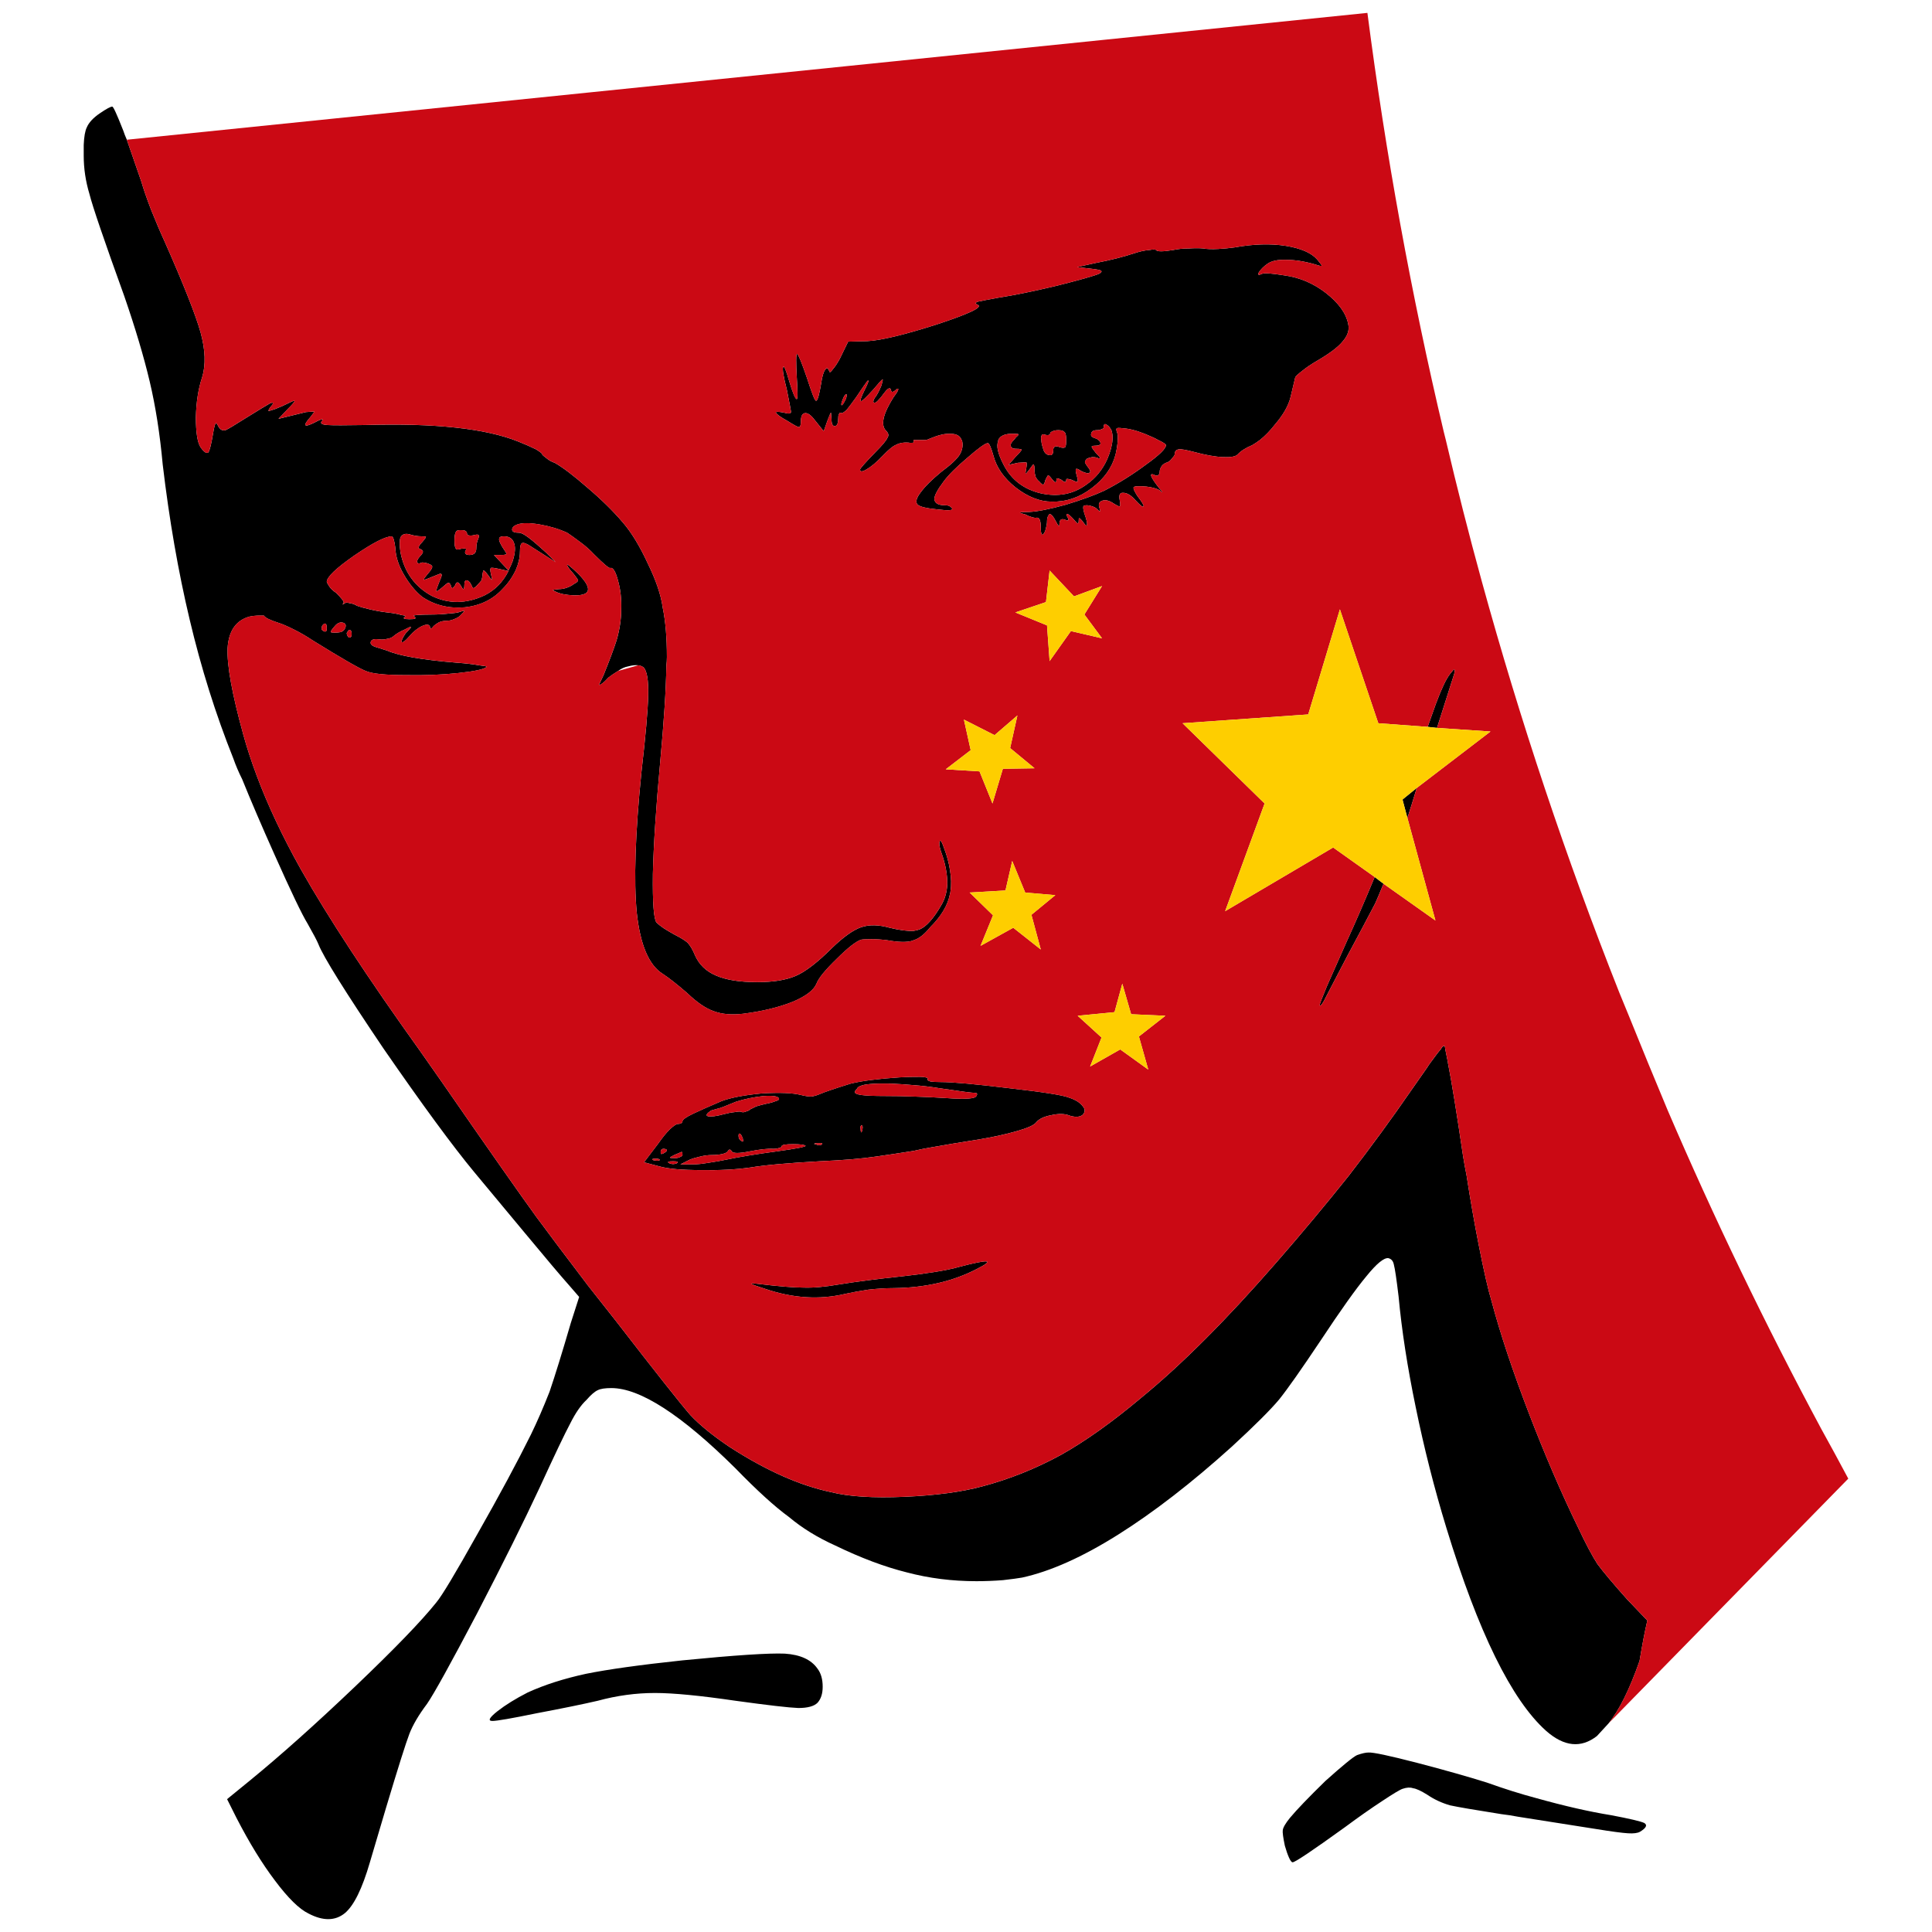 <?xml version="1.0" encoding="utf-8"?>
<!-- Generator: Adobe Illustrator 16.0.0, SVG Export Plug-In . SVG Version: 6.00 Build 0)  -->
<!DOCTYPE svg PUBLIC "-//W3C//DTD SVG 1.1//EN" "http://www.w3.org/Graphics/SVG/1.1/DTD/svg11.dtd">
<svg version="1.1" id="Layer_1" xmlns="http://www.w3.org/2000/svg" xmlns:xlink="http://www.w3.org/1999/xlink" x="0px" y="0px"
	 width="300px" height="300px" viewBox="0 0 300 300" enable-background="new 0 0 300 300" xml:space="preserve">
<g>
	<path fill-rule="evenodd" clip-rule="evenodd" d="M89.039,89.069c-0.645-0.696-0.967-1.152-0.967-1.367
		c0-0.16,0.565,0.295,1.693,1.367c2.257,2.305,2.043,3.43-0.645,3.377c-1.236-0.054-2.177-0.242-2.822-0.563l-0.483-0.241
		c0.053-0.054,0.375-0.107,0.967-0.161c0.431,0,0.861-0.081,1.291-0.242c0.43-0.161,0.78-0.348,1.048-0.563
		c0.43-0.215,0.645-0.402,0.645-0.563C89.711,89.954,89.47,89.605,89.039,89.069z M78.234,83.28c-0.484,0-0.726,0.135-0.726,0.402
		c-0.053,0.215,0.134,0.671,0.564,1.367c0.376,0.536,0.565,0.858,0.565,0.965c-0.054,0.107-0.323,0.161-0.806,0.161h-1.129
		l2.258,2.412c0.269-0.536,0.484-1.018,0.645-1.447c0.376-1.179,0.457-2.09,0.242-2.733C79.632,83.655,79.094,83.28,78.234,83.28z
		 M50.012,97.19c-0.054,0.16-0.081,0.321-0.081,0.482c0.054,0.161,0.161,0.267,0.322,0.322c0.162,0.106,0.296,0.106,0.403,0
		c0.054-0.055,0.081-0.188,0.081-0.402c0-0.428-0.054-0.67-0.162-0.723C50.415,96.761,50.227,96.868,50.012,97.19z M53.882,98.556
		c0.053,0.161,0.135,0.295,0.242,0.402c0.107,0.054,0.215,0.054,0.323,0c0.107-0.107,0.162-0.268,0.162-0.482
		c0-0.375-0.082-0.59-0.243-0.643c-0.107-0.108-0.269,0.026-0.484,0.401C53.829,98.288,53.829,98.396,53.882,98.556z M53.479,97.751
		c0.323-0.535,0.269-0.883-0.162-1.044c-0.483-0.161-0.94,0.026-1.37,0.563c-0.431,0.482-0.618,0.777-0.565,0.884
		c0,0.054,0.243,0.081,0.726,0.081c0.215,0,0.485-0.026,0.806-0.081C53.184,98.047,53.372,97.913,53.479,97.751z M65.575,84.166
		c0.376-0.429,0.564-0.698,0.564-0.805c0-0.054-0.215-0.081-0.646-0.081c-0.645,0-1.29-0.107-1.935-0.321
		c-0.645-0.161-1.102,0-1.371,0.482c-0.161,0.483-0.161,1.26,0,2.332c0.591,3.055,2.204,5.306,4.838,6.752
		c2.633,1.287,5.376,1.26,8.225-0.08c1.612-0.804,2.85-2.063,3.709-3.779l-1.452-0.321c-0.699-0.161-1.128-0.215-1.29-0.161
		c-0.108,0.107-0.108,0.402,0,0.884c0.162,0.644,0.214,0.965,0.162,0.965c-0.055,0-0.27-0.268-0.645-0.805
		c-0.322-0.428-0.538-0.643-0.646-0.643c-0.054,0-0.107,0.188-0.161,0.563c0,0.268-0.055,0.589-0.161,0.964
		c-0.162,0.215-0.35,0.429-0.565,0.644c-0.322,0.375-0.564,0.563-0.726,0.563c-0.053,0-0.161-0.188-0.322-0.563
		c-0.215-0.429-0.457-0.644-0.726-0.644c-0.215,0-0.322,0.242-0.322,0.724c0,0.375-0.055,0.589-0.161,0.643
		c-0.055,0-0.188-0.188-0.403-0.563c-0.215-0.321-0.376-0.482-0.484-0.482c-0.161,0-0.295,0.161-0.403,0.482
		c-0.215,0.269-0.349,0.402-0.403,0.402c-0.107,0-0.188-0.134-0.241-0.402c-0.108-0.321-0.269-0.456-0.484-0.401
		c-0.107,0.054-0.404,0.294-0.887,0.723c-0.592,0.482-0.888,0.669-0.888,0.563c-0.053-0.108,0.189-0.804,0.727-2.091
		c0.214-0.536,0.107-0.723-0.323-0.563c-1.397,0.589-2.177,0.884-2.339,0.884c-0.106,0,0.108-0.322,0.646-0.965
		c0.376-0.428,0.591-0.75,0.645-0.965c0.054-0.214-0.081-0.375-0.403-0.482c-0.161-0.106-0.404-0.188-0.726-0.241
		c-0.268-0.055-0.457-0.055-0.564,0c-0.216,0.106-0.376,0.134-0.484,0.08c-0.108-0.053-0.162-0.134-0.162-0.241
		c0-0.268,0.215-0.616,0.646-1.045c0.214-0.267,0.296-0.456,0.242-0.563c0-0.107-0.107-0.215-0.323-0.322
		c-0.268-0.107-0.376-0.188-0.323-0.241C65.01,84.835,65.198,84.541,65.575,84.166z M70.574,83.924c0,0.75,0.081,1.179,0.242,1.286
		c0.054,0.161,0.323,0.161,0.806,0c0.699-0.107,0.915,0,0.645,0.322c-0.161,0.429,0.054,0.643,0.646,0.643
		c0.698,0,1.048-0.348,1.048-1.044c0-0.537,0.106-1.046,0.322-1.528c0.107-0.268,0.107-0.456,0-0.563
		c-0.161-0.053-0.43-0.026-0.807,0.081c-0.268,0.053-0.51,0.053-0.725,0c-0.162-0.054-0.242-0.161-0.242-0.322
		c0-0.161-0.108-0.295-0.324-0.402c-0.107-0.053-0.323-0.08-0.644-0.08c-0.43,0-0.672,0.08-0.726,0.241
		C70.654,82.772,70.574,83.228,70.574,83.924z M19.693,21.697c0.698,1.984,1.451,4.154,2.257,6.512
		c0.322,1.126,0.833,2.6,1.532,4.422c0.753,1.876,1.452,3.511,2.097,4.905c2.957,6.699,4.812,11.39,5.564,14.069
		c0.753,2.733,0.833,5.065,0.242,6.995c-0.591,1.768-0.914,3.832-0.968,6.19c0,2.358,0.242,3.913,0.726,4.664
		c0.538,0.749,0.941,1.018,1.21,0.804c0.214-0.322,0.457-1.287,0.725-2.895c0.162-0.965,0.295-1.5,0.403-1.608
		c0.053-0.161,0.215,0.026,0.484,0.563c0.269,0.429,0.618,0.59,1.048,0.482c0.376-0.16,1.452-0.804,3.227-1.929
		c1.987-1.232,3.225-1.983,3.708-2.25c0.592-0.216,0.592,0,0,0.643c-0.214,0.321-0.295,0.508-0.24,0.563
		c0.053,0,0.402-0.108,1.047-0.322c0.699-0.268,1.478-0.616,2.339-1.045c0.43-0.214,0.645-0.268,0.645-0.161
		c-0.054,0.161-0.403,0.563-1.048,1.206l-1.452,1.528l4.274-1.046c0.752-0.053,1.182-0.08,1.29-0.08
		c0,0.053-0.188,0.322-0.564,0.804c-1.29,1.447-1.076,1.742,0.645,0.883c0.591-0.321,0.967-0.482,1.129-0.482
		c0.162,0,0.135,0.107-0.081,0.322c-0.214,0.321,0.081,0.509,0.887,0.563c0.807,0.054,2.768,0.054,5.887,0
		c10.805-0.321,18.734,0.536,23.787,2.573c1.076,0.429,1.989,0.831,2.743,1.207c0.698,0.428,1.021,0.697,0.967,0.804
		c0,0.054,0.215,0.241,0.645,0.563c0.376,0.322,0.806,0.563,1.29,0.724c1.237,0.696,2.931,1.983,5.08,3.859
		c2.151,1.822,3.978,3.618,5.484,5.387c1.343,1.554,2.633,3.671,3.87,6.351c1.289,2.626,2.069,4.931,2.338,6.915
		c0.43,2.09,0.646,4.636,0.646,7.637c0,0.429-0.027,0.884-0.082,1.367c-0.053,3.645-0.376,8.656-0.967,15.034
		c-0.646,7.021-1.021,12.783-1.128,17.286c-0.054,4.501,0.134,7.02,0.565,7.555c0.214,0.216,0.591,0.511,1.128,0.886
		c0.591,0.375,1.182,0.723,1.773,1.044c0.86,0.428,1.505,0.831,1.936,1.206c0.43,0.482,0.806,1.125,1.128,1.93
		c0.645,1.447,1.721,2.493,3.225,3.137c1.56,0.696,3.71,1.044,6.452,1.044c2.473,0,4.461-0.32,5.967-0.965
		c1.505-0.644,3.387-2.09,5.645-4.342c1.774-1.714,3.279-2.787,4.515-3.216c1.236-0.429,2.716-0.402,4.435,0.081
		c1.559,0.375,2.796,0.537,3.71,0.484c0.376-0.056,0.698-0.135,0.967-0.242c1.021-0.429,2.124-1.661,3.307-3.698
		c0.591-0.966,0.913-2.09,0.968-3.378c0-1.339-0.243-2.759-0.727-4.26c-0.43-1.126-0.592-1.876-0.483-2.252
		c0.107-0.428,0.349-0.08,0.726,1.046c0.429,1.125,0.725,2.224,0.887,3.296c0.215,1.232,0.242,2.359,0.081,3.376
		c0,0.108-0.027,0.242-0.081,0.402c-0.323,1.715-1.344,3.43-3.065,5.145c-0.913,1.126-1.773,1.796-2.58,2.01
		c-0.055,0.053-0.108,0.08-0.161,0.08c-0.86,0.269-2.178,0.242-3.952-0.08c-0.86-0.107-1.666-0.16-2.418-0.16
		c-0.807,0-1.344,0.027-1.614,0.08c-0.806,0.269-2.069,1.26-3.789,2.974c-1.774,1.717-2.823,3.003-3.145,3.861
		c-0.431,1.019-1.667,1.956-3.709,2.813c-2.15,0.856-4.704,1.474-7.662,1.849c-1.773,0.214-3.305,0.081-4.595-0.401
		c-1.236-0.429-2.606-1.367-4.112-2.814c-1.613-1.394-2.876-2.384-3.79-2.975c-2.15-1.339-3.494-4.502-4.032-9.486
		c-0.484-4.986-0.242-12.275,0.726-21.869c0.645-5.573,0.994-9.54,1.047-11.898c0.054-2.358-0.188-3.805-0.725-4.341
		c-0.215-0.161-0.484-0.268-0.806-0.322c-0.431-0.053-0.941,0-1.533,0.161c-0.591,0.107-1.129,0.348-1.612,0.724
		c-0.538,0.322-1.049,0.67-1.532,1.045c-0.43,0.482-0.779,0.805-1.048,0.965c-0.322,0.215-0.43,0.215-0.322,0
		c0.214-0.429,0.43-0.884,0.645-1.367c0.914-2.251,1.586-4.047,2.016-5.387c0.484-1.662,0.725-3.27,0.725-4.824
		c0.054-1.607-0.107-3.081-0.483-4.421c-0.376-1.448-0.78-2.118-1.21-2.01c-0.161,0.107-0.994-0.59-2.499-2.09
		c-0.645-0.697-1.371-1.34-2.177-1.929c-0.859-0.644-1.533-1.126-2.016-1.448c-1.291-0.589-2.715-1.019-4.273-1.287
		c-1.559-0.267-2.715-0.267-3.467,0c-0.592,0.215-0.86,0.509-0.807,0.885c0.055,0.268,0.403,0.401,1.048,0.401
		c0.322,0,0.807,0.242,1.451,0.724c0.591,0.429,1.532,1.233,2.823,2.412l1.451,1.447l-3.79-2.412
		c-0.699-0.482-1.183-0.669-1.452-0.562c-0.215,0.106-0.323,0.562-0.323,1.366c0,0.858-0.214,1.795-0.645,2.814
		c-0.537,1.125-1.209,2.09-2.016,2.895c-1.504,1.662-3.467,2.626-5.887,2.894c-2.472,0.215-4.676-0.321-6.611-1.608
		c-1.075-0.857-2.043-2.037-2.903-3.537c-0.806-1.394-1.236-2.76-1.291-4.101c-0.053-0.482-0.133-0.911-0.241-1.286
		c-0.108-0.322-0.216-0.483-0.323-0.483c-0.968,0-2.903,0.992-5.806,2.975c-2.849,1.983-4.273,3.35-4.273,4.101
		c0,0.053,0.134,0.293,0.404,0.723c0.268,0.375,0.618,0.697,1.048,0.965c0.376,0.375,0.672,0.697,0.887,0.965
		c0.269,0.321,0.349,0.537,0.241,0.643c-0.215,0.268-0.133,0.268,0.243,0c0.107-0.106,0.349-0.106,0.726,0
		c0.43,0.054,0.807,0.188,1.129,0.402c0.429,0.161,1.102,0.349,2.015,0.563c0.914,0.215,1.828,0.376,2.742,0.482
		c0.968,0.107,1.693,0.241,2.176,0.402c0.484,0.054,0.673,0.134,0.565,0.241c-0.43,0.268-0.215,0.401,0.645,0.401
		c0.484,0,0.78-0.026,0.888-0.08c0.106-0.107,0.053-0.241-0.162-0.402c-0.215-0.053-0.081-0.107,0.403-0.161
		c0.538-0.053,1.316-0.08,2.338-0.08c0.915,0,1.827-0.055,2.741-0.161c0.807-0.054,1.345-0.134,1.613-0.242
		c0.431-0.161,0.671-0.214,0.727-0.161c0,0.053-0.216,0.295-0.646,0.724c-0.216,0.214-0.538,0.401-0.967,0.562
		c-0.376,0.161-0.753,0.242-1.129,0.242c-0.43,0-0.834,0.08-1.21,0.241c-0.376,0.214-0.645,0.402-0.806,0.563
		c-0.162,0.214-0.295,0.348-0.404,0.401c-0.107,0.054-0.161,0-0.161-0.161c-0.053-0.483-0.457-0.563-1.209-0.241
		c-0.699,0.321-1.371,0.857-2.016,1.608c-0.322,0.375-0.592,0.643-0.807,0.804c-0.268,0.16-0.403,0.16-0.403,0
		c0-0.108,0.082-0.322,0.242-0.644c0.214-0.376,0.403-0.643,0.565-0.804c0.484-0.482,0.699-0.75,0.645-0.804
		c-0.054-0.054-0.376,0.081-0.968,0.401c-0.752,0.322-1.37,0.698-1.854,1.126c-0.216,0.161-0.511,0.268-0.887,0.322
		c-0.429,0.107-0.807,0.134-1.129,0.081c-0.806-0.107-1.264,0-1.371,0.322c-0.161,0.375,0.107,0.669,0.807,0.884
		c0.375,0.106,0.967,0.294,1.774,0.563c1.882,0.804,5.455,1.42,10.725,1.849c1.451,0.106,2.607,0.241,3.467,0.402
		c0.913,0.107,1.316,0.188,1.209,0.241c-0.376,0.375-1.854,0.697-4.435,0.965c-2.473,0.268-5.162,0.375-8.064,0.322
		c-3.226,0-5.323-0.215-6.29-0.644c-1.075-0.429-3.816-2.01-8.224-4.743c-0.967-0.643-1.937-1.206-2.904-1.689
		c-1.074-0.535-1.88-0.883-2.418-1.044c-1.343-0.429-2.096-0.804-2.258-1.125c-0.053,0-0.295,0-0.725,0
		c-0.485,0-0.995,0.053-1.532,0.16c-2.096,0.589-3.226,2.225-3.387,4.905c-0.107,2.679,0.7,7.128,2.419,13.345
		c0.538,1.983,1.236,4.127,2.097,6.431c1.72,4.609,4.004,9.46,6.854,14.552c4.247,7.503,10.401,16.884,18.465,28.139l3.548,5.063
		c7.311,10.562,12.175,17.502,14.594,20.824c1.775,2.412,4.435,5.949,7.983,10.613c1.397,1.768,2.876,3.645,4.435,5.627
		c6.181,7.986,9.998,12.81,11.451,14.472c1.451,1.554,3.494,3.216,6.127,4.984c5.646,3.644,10.886,5.977,15.724,6.994
		c2.743,0.696,6.559,0.938,11.451,0.724c4.839-0.215,8.843-0.75,12.014-1.608c4.245-1.126,8.332-2.761,12.256-4.903
		c3.817-2.144,7.956-5.094,12.422-8.844c6.287-5.146,13.303-12.167,21.042-21.063c3.925-4.503,7.661-8.979,11.21-13.427
		c3.44-4.448,6.692-8.896,9.757-13.346c0.968-1.394,1.772-2.545,2.418-3.457c0.162-0.268,0.324-0.51,0.484-0.724
		c0.861-1.179,1.398-1.875,1.612-2.091c0.269-0.482,0.483-0.643,0.647-0.482c0,0.107,0.159,0.938,0.481,2.492v0.081
		c0.538,2.68,1.319,7.477,2.34,14.391c0.16,1.019,0.351,2.063,0.565,3.136c0.59,3.807,1.208,7.342,1.853,10.612
		c0.808,4.127,1.479,7.075,2.018,8.844c1.342,5.038,3.278,10.854,5.806,17.445c2.472,6.433,4.998,12.302,7.577,17.608
		c1.239,2.625,2.259,4.555,3.065,5.787c0.913,1.232,2.447,3.057,4.596,5.467l3.146,3.297c-0.378,1.608-0.783,3.697-1.209,6.272
		c-1.56,4.448-3.173,7.69-4.839,9.727l-1.775,1.93c-2.473,1.928-5.107,1.662-7.901-0.804c-5.376-4.823-10.536-15.331-15.481-31.517
		c-1.883-6.163-3.467-12.408-4.759-18.731c-1.289-6.217-2.176-11.953-2.662-17.205c-0.321-2.681-0.563-4.315-0.725-4.904
		c-0.105-0.589-0.401-0.939-0.888-1.045c-0.697-0.054-1.826,0.884-3.386,2.813c-1.612,1.93-3.979,5.253-7.098,9.969
		c-3.008,4.503-5.158,7.558-6.449,9.166c-1.342,1.607-3.789,4.047-7.337,7.315c-6.237,5.628-12.123,10.185-17.662,13.669
		c-5.534,3.482-10.507,5.708-14.916,6.672c-0.591,0.107-1.585,0.24-2.983,0.401c-1.397,0.107-2.769,0.161-4.112,0.161
		c-3.763,0-7.365-0.455-10.805-1.367c-3.439-0.858-7.149-2.25-11.128-4.18c-2.741-1.233-5.132-2.708-7.176-4.422
		c-2.204-1.608-4.973-4.127-8.306-7.558c-8.385-8.307-14.809-12.461-19.272-12.461c-0.967,0-1.665,0.105-2.096,0.321
		c-0.483,0.214-1.075,0.724-1.773,1.528c-0.86,0.803-1.694,2.01-2.5,3.617c-0.86,1.607-2.445,4.932-4.757,9.971
		c-2.419,5.198-5.671,11.737-9.757,19.613c-4.085,7.773-6.666,12.437-7.741,13.991c-1.29,1.714-2.204,3.269-2.741,4.662
		c-0.537,1.394-1.747,5.227-3.629,11.497l-2.5,8.44c-1.183,4.075-2.472,6.7-3.87,7.88c-1.505,1.232-3.386,1.26-5.644,0.08
		c-1.453-0.697-3.199-2.411-5.241-5.146c-1.99-2.625-3.979-5.867-5.968-9.729l-1.451-2.894l3.547-2.894
		c4.785-3.913,10.215-8.765,16.289-14.552c6.127-5.842,10.348-10.211,12.659-13.104c0.861-1.019,2.984-4.557,6.372-10.612
		c3.44-6.057,6.208-11.202,8.305-15.437c0.967-1.984,1.935-4.208,2.903-6.672c0.859-2.521,1.961-6.086,3.306-10.693l1.29-4.021
		l-1.532-1.768c-1.29-1.448-3.601-4.183-6.934-8.201l-7.822-9.406c-3.332-4.021-8.037-10.425-14.11-19.216
		c-5.967-8.844-9.327-14.229-10.081-16.158c-0.214-0.538-0.779-1.608-1.692-3.217c-0.86-1.394-2.581-4.985-5.161-10.773
		c-1.989-4.448-3.655-8.334-4.999-11.657c-0.538-1.072-0.996-2.145-1.371-3.216c-2.742-6.861-5-14.043-6.774-21.546
		c-1.774-7.45-3.172-15.49-4.193-24.12c-0.431-4.716-1.103-9.004-2.016-12.863c-0.913-3.858-2.231-8.28-3.951-13.266
		c-3.117-8.629-4.918-13.908-5.402-15.837C13.296,28.155,13,26.172,13,24.189c0-0.643,0-1.206,0-1.688
		c0.054-1.286,0.215-2.198,0.484-2.734c0.322-0.75,0.994-1.473,2.016-2.17c1.021-0.697,1.666-1.045,1.935-1.045
		c0.161,0,0.726,1.232,1.693,3.698C19.29,20.732,19.479,21.215,19.693,21.697z M131.454,61.573c0.054-0.16,0.054-0.268,0-0.321
		c-0.053-0.054-0.135-0.027-0.241,0.08c-0.055,0.055-0.135,0.188-0.242,0.402c-0.269,0.643-0.376,1.018-0.323,1.126
		c0.055,0.161,0.216,0,0.483-0.483C131.292,62.109,131.4,61.842,131.454,61.573z M164.353,66.799c-0.376,0-0.672,0.054-0.886,0.161
		c-0.27,0.108-0.402,0.214-0.402,0.322c0,0.161-0.054,0.24-0.162,0.24c-0.163,0.054-0.352,0.054-0.566,0
		c-0.373-0.161-0.59-0.08-0.643,0.242c-0.054,0.161-0.054,0.348,0,0.563c0,0.322,0.079,0.724,0.241,1.206
		c0.161,0.698,0.482,1.072,0.968,1.126c0.43,0.107,0.645-0.134,0.645-0.724c0-0.322,0.081-0.509,0.241-0.563
		c0.161-0.107,0.432-0.08,0.808,0.081c0.376,0.106,0.645,0.106,0.805,0c0.108-0.161,0.161-0.537,0.161-1.126
		c0-0.644-0.078-1.045-0.241-1.206C165.159,66.907,164.838,66.799,164.353,66.799z M155.001,68.327c0,0.053,0,0.106,0,0.161
		c-0.325,0.749-0.054,1.956,0.806,3.617c1.181,2.358,3.116,3.859,5.806,4.502c2.686,0.59,5.051,0.134,7.097-1.367
		c1.396-0.964,2.473-2.277,3.226-3.939c0.481-1.126,0.752-2.117,0.807-2.975c0.053-0.537,0-1.045-0.164-1.528
		c-0.216-0.429-0.481-0.724-0.805-0.884c-0.27-0.161-0.404,0-0.404,0.482c0,0.108-0.108,0.188-0.323,0.242
		c-0.16,0.107-0.402,0.16-0.724,0.16c-0.539,0-0.836,0.188-0.889,0.563c-0.107,0.322,0.136,0.563,0.726,0.724
		c0.163,0.053,0.295,0.134,0.405,0.241c0.214,0.161,0.321,0.349,0.321,0.563c-0.053,0.214-0.321,0.321-0.807,0.321
		c-0.376,0-0.564,0.054-0.564,0.161s0.215,0.429,0.645,0.965c0.378,0.375,0.591,0.616,0.644,0.724c0,0.16-0.159,0.16-0.48,0
		c-0.163-0.055-0.403-0.082-0.728-0.082c-0.321,0.055-0.59,0.135-0.807,0.242c-0.215,0.215-0.321,0.401-0.321,0.563
		c0,0.055,0.106,0.241,0.321,0.563c0.485,0.59,0.619,0.938,0.403,1.045c-0.214,0.161-0.646,0.081-1.289-0.241
		c-0.484-0.322-0.752-0.429-0.806-0.322c-0.11,0.054-0.081,0.375,0.078,0.965c0.164,0.536,0.217,0.857,0.164,0.965
		c-0.11,0.107-0.405,0.026-0.889-0.241c-0.375-0.108-0.616-0.161-0.726-0.161s-0.162,0.053-0.162,0.161c0,0.428-0.241,0.428-0.724,0
		c-0.323-0.161-0.54-0.242-0.646-0.242c-0.108,0-0.162,0.107-0.162,0.321c0,0.429-0.214,0.375-0.645-0.161
		c-0.321-0.429-0.538-0.643-0.646-0.643c-0.054,0.054-0.188,0.295-0.403,0.724c-0.107,0.428-0.215,0.669-0.32,0.723
		c-0.108,0.055-0.322-0.106-0.646-0.482c-0.214-0.161-0.404-0.402-0.564-0.724c-0.106-0.376-0.158-0.697-0.158-0.965
		c0-0.589-0.055-0.911-0.164-0.965c-0.053,0-0.27,0.268-0.644,0.804c-0.324,0.429-0.513,0.644-0.565,0.644
		c-0.054,0-0.026-0.268,0.079-0.805c0.107-0.589,0.107-0.91,0-0.965c-0.105,0-0.535,0.027-1.29,0.081l-1.449,0.321l1.048-1.207
		c0.59-0.589,0.914-0.965,0.968-1.125c0-0.107-0.271-0.161-0.806-0.161c-0.593,0-0.889-0.188-0.889-0.563
		c0-0.215,0.16-0.482,0.484-0.804c0.108-0.107,0.216-0.241,0.321-0.402c0.322-0.268,0.458-0.429,0.403-0.482
		c0-0.054-0.242-0.081-0.725-0.081C156.128,67.309,155.322,67.63,155.001,68.327z M169.352,41.716l-2.096-0.242l2.902-0.643
		c2.258-0.429,4.273-0.938,6.048-1.527c0.807-0.268,1.56-0.428,2.258-0.482c0.592-0.106,0.941-0.106,1.048,0
		c0.16,0.268,1.05,0.268,2.661,0c0.755-0.161,1.56-0.241,2.42-0.241c0.914-0.054,1.667-0.054,2.259,0
		c0.536,0.106,1.316,0.134,2.337,0.08c0.913-0.053,1.748-0.134,2.501-0.241c2.954-0.537,5.617-0.616,7.981-0.241
		c2.313,0.375,3.925,1.072,4.84,2.09c0.483,0.59,0.725,0.912,0.725,0.965c-0.054,0.107-0.375,0.054-0.968-0.161
		c-1.666-0.483-3.173-0.724-4.514-0.724c-1.347-0.054-2.342,0.161-2.985,0.643c-0.537,0.375-0.969,0.804-1.29,1.286
		c-0.215,0.429-0.053,0.509,0.484,0.242c0.323-0.161,1.478-0.082,3.467,0.24c2.365,0.321,4.517,1.233,6.45,2.733
		c1.989,1.555,3.147,3.163,3.468,4.824c0.214,0.912-0.081,1.823-0.888,2.734c-0.696,0.857-2.015,1.849-3.949,2.975
		c-0.915,0.536-1.669,1.045-2.261,1.527c-0.696,0.536-1.073,0.885-1.127,1.045l-0.726,3.055c-0.322,1.341-1.13,2.76-2.42,4.261
		c-0.752,0.965-1.532,1.769-2.337,2.412c-0.432,0.322-0.834,0.589-1.21,0.804c-1.021,0.428-1.775,0.91-2.259,1.447
		c-0.321,0.322-1.075,0.456-2.257,0.401c-1.235-0.053-2.742-0.321-4.517-0.804c-1.237-0.321-2.015-0.456-2.337-0.401
		c-0.431,0.054-0.646,0.295-0.646,0.723c0,0.161-0.135,0.376-0.401,0.643c-0.217,0.322-0.458,0.537-0.729,0.643
		c-0.375,0.108-0.671,0.295-0.884,0.563c-0.216,0.322-0.325,0.617-0.325,0.884c0,0.269-0.079,0.456-0.241,0.563
		c-0.163,0.107-0.376,0.081-0.644-0.08c-0.808-0.322-0.539,0.375,0.806,2.09c0.321,0.322,0.482,0.536,0.482,0.643
		c0,0.054-0.134-0.054-0.403-0.321c-0.482-0.268-1.156-0.457-2.017-0.563c-1.181-0.106-1.854-0.08-2.016,0.081
		c-0.105,0.161,0.083,0.617,0.565,1.366c0.698,0.912,1.022,1.447,0.97,1.608c-0.054,0.215-0.458-0.08-1.209-0.884
		c-0.7-0.804-1.346-1.206-1.938-1.206c-0.536-0.054-0.724,0.321-0.564,1.125c0.107,0.644,0.107,0.965,0,0.965
		c-0.053,0.055-0.349-0.08-0.887-0.401c-0.698-0.482-1.289-0.643-1.774-0.482c-0.535,0.161-0.696,0.536-0.483,1.125
		c0.109,0.322,0.134,0.51,0.079,0.563c-0.053,0-0.212-0.134-0.48-0.402c-0.163-0.161-0.403-0.294-0.728-0.402
		c-0.321-0.106-0.59-0.161-0.807-0.161c-0.321,0-0.51,0.055-0.564,0.161c-0.054,0.215,0,0.59,0.162,1.126
		c0.324,0.91,0.455,1.474,0.402,1.688c0,0.322-0.187,0.215-0.564-0.321c-0.321-0.428-0.535-0.644-0.645-0.644
		c-0.055-0.053-0.079,0.082-0.079,0.402c0,0.268-0.054,0.402-0.161,0.402c-0.11-0.053-0.295-0.241-0.566-0.562
		c-0.429-0.483-0.753-0.777-0.967-0.885c-0.269-0.053-0.269,0.135,0,0.563c0.214,0.428,0.081,0.536-0.404,0.322
		c-0.535-0.215-0.832-0.055-0.886,0.482c0,0.375-0.026,0.536-0.081,0.482c-0.106-0.054-0.269-0.295-0.484-0.724
		c-0.375-0.751-0.696-1.126-0.967-1.126c-0.054,0-0.135,0.108-0.243,0.322c-0.106,0.214-0.16,0.482-0.16,0.804
		c0,0.321-0.055,0.669-0.162,1.045c-0.053,0.267-0.134,0.508-0.242,0.723c-0.212,0.321-0.349,0.402-0.402,0.242
		c-0.106-0.108-0.16-0.457-0.16-1.045c0-1.072-0.214-1.581-0.647-1.527c-0.106,0.053-0.349,0.026-0.724-0.081
		c-0.378-0.108-0.699-0.241-0.968-0.401c-0.645-0.161-0.941-0.269-0.888-0.322c0.056-0.054,0.511-0.081,1.371-0.081
		c1.291-0.054,3.198-0.429,5.727-1.126c2.471-0.75,4.461-1.473,5.965-2.171c2.204-1.125,4.354-2.465,6.451-4.02
		c2.098-1.501,3.146-2.519,3.146-3.055c0-0.161-0.403-0.429-1.21-0.804c-0.27-0.161-0.591-0.322-0.968-0.482
		c-1.505-0.697-2.823-1.126-3.951-1.287c-0.806-0.106-1.292-0.133-1.45-0.08c-0.162,0.053-0.162,0.294,0,0.723
		c0.105,0.216,0.133,0.59,0.08,1.126c0,0.106,0,0.214,0,0.322c-0.052,0.588-0.161,1.232-0.323,1.929
		c-0.536,2.037-1.774,3.779-3.709,5.226c-1.883,1.447-3.952,2.144-6.208,2.091c-1.829,0-3.684-0.724-5.565-2.171
		c-1.826-1.447-2.981-3.082-3.468-4.905c-0.375-1.339-0.672-2.009-0.884-2.009c-0.38,0-1.427,0.75-3.147,2.251
		c-1.719,1.447-2.955,2.68-3.708,3.698c-0.968,1.286-1.451,2.197-1.451,2.733c0.054,0.643,0.592,0.964,1.613,0.964
		c0.268,0,0.483,0.027,0.645,0.082c0.215,0.107,0.377,0.241,0.484,0.402c0.215,0.321-0.537,0.375-2.258,0.161
		c-1.666-0.161-2.688-0.402-3.064-0.724c-0.377-0.375-0.242-0.991,0.403-1.849c0.699-0.965,1.801-2.064,3.306-3.297
		c1.451-1.071,2.393-1.956,2.822-2.652c0.43-0.75,0.538-1.501,0.324-2.251c-0.053,0-0.082-0.027-0.082-0.08
		c-0.216-0.59-0.779-0.885-1.693-0.885c-0.807-0.053-1.854,0.188-3.146,0.724c-0.214,0.107-0.43,0.188-0.644,0.241h-1.936v0.402
		c-0.269,0.053-0.538,0.053-0.806,0c-0.753-0.053-1.372,0.053-1.856,0.322c-0.483,0.16-1.209,0.75-2.177,1.768
		c-0.914,0.965-1.747,1.663-2.5,2.09c-0.645,0.376-0.968,0.376-0.968,0c0-0.161,0.807-1.071,2.419-2.733
		c1.075-1.072,1.693-1.822,1.855-2.251c0.216-0.322,0.134-0.669-0.243-1.045c-0.86-0.858-0.483-2.573,1.13-5.146
		c0.375-0.482,0.618-0.857,0.726-1.125c0.107-0.269,0.026-0.322-0.243-0.161c-0.269,0.268-0.483,0.402-0.645,0.402
		c-0.107,0-0.188-0.134-0.242-0.402c-0.054-0.161-0.188-0.188-0.403-0.081c-0.215,0.161-0.457,0.429-0.727,0.804
		c-0.214,0.322-0.457,0.617-0.725,0.885c-0.27,0.321-0.484,0.482-0.645,0.482c-0.27,0-0.27-0.241,0-0.723
		c0.322-0.375,0.672-1.019,1.048-1.93c0.215-0.75,0.269-1.072,0.161-0.965c-0.161,0.108-0.646,0.643-1.452,1.608
		c-1.075,1.18-1.692,1.769-1.854,1.769c-0.214,0-0.026-0.589,0.565-1.769c0.592-1.179,0.727-1.635,0.404-1.367
		c-0.215,0.268-0.807,1.126-1.775,2.573c-0.537,0.751-1.021,1.394-1.451,1.93c-0.429,0.375-0.698,0.536-0.807,0.482
		c-0.161-0.107-0.268-0.08-0.322,0.082c-0.107,0.106-0.161,0.321-0.161,0.643c0,0.804-0.162,1.233-0.485,1.286
		c-0.376,0.054-0.564-0.294-0.564-1.045l-0.081-1.044c-0.053,0-0.24,0.428-0.564,1.286l-0.564,1.607l-1.29-1.607
		c-0.591-0.804-1.102-1.207-1.532-1.207c-0.484,0-0.725,0.429-0.725,1.287c0,0.589-0.108,0.885-0.323,0.885
		c-0.161,0-0.753-0.322-1.774-0.965c-1.074-0.59-1.666-1.019-1.773-1.286c-0.054-0.161,0.35-0.161,1.21,0
		c0.699,0.214,1.075,0.188,1.128-0.081c0-0.16-0.215-1.313-0.645-3.457c-0.537-2.09-0.726-3.269-0.564-3.537
		c0.108-0.322,0.43,0.456,0.967,2.332c0.539,1.769,0.915,2.652,1.13,2.652c0.161,0,0.161-1.179,0-3.537
		c-0.055-1.018-0.082-1.85-0.082-2.493c0-0.749,0.053-1.071,0.162-0.964c0.214,0.16,0.727,1.42,1.533,3.778
		c0.321,1.02,0.618,1.876,0.885,2.573c0.269,0.698,0.458,0.992,0.565,0.885c0.214-0.161,0.457-1.046,0.725-2.654
		c0.161-1.125,0.376-1.849,0.646-2.17c0.215-0.375,0.43-0.269,0.646,0.321c0.053,0.161,0.214,0.054,0.483-0.321
		c0.376-0.429,0.752-0.992,1.129-1.689l1.29-2.653l2.984-0.08c2.096-0.107,5.671-0.965,10.724-2.573
		c5.054-1.662,7.203-2.68,6.451-3.055c-0.431-0.161-0.458-0.322-0.078-0.483c0.427-0.107,1.528-0.321,3.303-0.643
		c2.42-0.375,5.431-0.991,9.031-1.849c3.604-0.911,5.779-1.527,6.532-1.848c0.376-0.216,0.484-0.376,0.322-0.483
		C170.856,41.931,170.321,41.823,169.352,41.716z M214.831,137.226c-0.592,1.449-1.021,2.467-1.292,3.057
		c-1.287,2.465-2.74,5.199-4.353,8.199l-3.226,6.192c-0.539,1.125-0.889,1.607-1.048,1.445c-0.053-0.054,0.322-1.044,1.128-2.974
		c0.915-2.036,1.936-4.342,3.064-6.914c1.397-3.056,2.851-6.405,4.356-10.049L214.831,137.226z M217.813,124.123l2.179-1.769
		c-0.482,1.608-0.968,3.161-1.45,4.663l-0.729-2.734V124.123z M223.137,113.027l-1.45-0.16c0.535-1.501,0.967-2.707,1.29-3.618
		c0.857-2.305,1.586-3.833,2.176-4.583c0.376-0.483,0.591-0.724,0.645-0.724c0.055,0,0.082,0.081,0.082,0.241
		c0,0.161-0.027,0.322-0.082,0.483L223.137,113.027z M148.951,196.719c4.677-1.231,5.592-1.123,2.741,0.322
		c-3.708,1.931-8.009,2.922-12.901,2.977c-1.182,0-2.499,0.079-3.95,0.24c-1.398,0.214-2.581,0.428-3.549,0.644
		c-4.031,0.964-8.224,0.697-12.579-0.805c-1.183-0.375-1.855-0.617-2.016-0.724c-0.107-0.107,0.269-0.107,1.129,0
		c3.118,0.375,5.429,0.563,6.934,0.563c1.506,0.055,3.333-0.107,5.484-0.482c2.633-0.428,5.967-0.857,9.999-1.286
		c1.504-0.161,3.117-0.375,4.838-0.644C146.749,197.256,148.038,196.987,148.951,196.719z M127.663,177.666
		c0.054-0.054,0.027-0.106-0.08-0.16c-0.161,0-0.375,0-0.645,0s-0.431,0.027-0.484,0.08c-0.054,0.053,0,0.08,0.161,0.08
		c0.215,0.107,0.403,0.16,0.564,0.16C127.396,177.826,127.557,177.773,127.663,177.666z M115.406,177.185
		c0-0.054-0.026-0.216-0.079-0.483c-0.162-0.375-0.295-0.59-0.404-0.644c-0.162-0.106-0.242,0-0.242,0.322
		c0,0.375,0.162,0.642,0.484,0.805C115.273,177.291,115.354,177.291,115.406,177.185z M123.148,177.666
		c-1.183,0-1.774,0.107-1.774,0.321c0,0.108-0.108,0.188-0.322,0.241c-0.269,0.107-0.592,0.162-0.968,0.162
		c-0.861-0.055-2.096,0.08-3.71,0.401c-1.613,0.322-2.525,0.322-2.741,0c-0.214-0.375-0.431-0.375-0.646,0
		c-0.107,0.159-0.375,0.296-0.806,0.401c-0.483,0.106-1.021,0.161-1.613,0.161c-0.591,0-1.21,0.08-1.854,0.241
		c-0.698,0.16-1.236,0.321-1.613,0.482l-1.451,0.724h2.096c0.537,0,1.291-0.08,2.258-0.242c1.075-0.159,1.989-0.322,2.742-0.481
		c2.042-0.428,4.65-0.857,7.821-1.286c3.117-0.428,4.624-0.724,4.516-0.884C124.868,177.747,124.223,177.666,123.148,177.666z
		 M115.166,172.683c0.215,0.054,0.429,0.026,0.645-0.083c0.27-0.053,0.484-0.159,0.646-0.32c0.215-0.107,0.537-0.269,0.967-0.482
		c0.538-0.161,1.049-0.294,1.533-0.401c0.59-0.108,1.074-0.241,1.451-0.403c0.376-0.106,0.564-0.213,0.564-0.32
		c0-0.428-0.807-0.591-2.419-0.482c-1.504,0.16-2.93,0.456-4.274,0.886c-1.666,0.695-2.58,1.044-2.741,1.044
		c-0.215,0.053-0.592,0.16-1.129,0.321c-0.7,0.481-0.861,0.776-0.484,0.885c0.484,0.106,1.317,0,2.501-0.322
		c0.591-0.161,1.155-0.267,1.692-0.32C114.708,172.573,115.058,172.573,115.166,172.683z M133.066,169.064
		c-0.214,0.214-0.323,0.375-0.323,0.482c-0.053,0.213,0.27,0.375,0.968,0.481c0.7,0.107,1.963,0.161,3.791,0.161
		c1.451,0,2.902,0.026,4.354,0.081c1.72,0.053,3.414,0.133,5.08,0.24c2.957,0.214,4.515,0.106,4.676-0.321
		c0.108-0.161,0.136-0.294,0.08-0.403c-0.053-0.054-0.133-0.08-0.241-0.08c-0.482,0-2.338-0.24-5.563-0.724
		c-1.29-0.214-2.633-0.375-4.032-0.482c-1.183-0.106-2.365-0.186-3.548-0.239c-2.581-0.056-4.167,0.08-4.758,0.401
		C133.334,168.716,133.174,168.849,133.066,169.064z M133.953,175.013c0-0.106-0.053-0.214-0.16-0.32l-0.082,0.079
		c-0.106,0.108-0.133,0.268-0.08,0.483c0,0.269,0.026,0.454,0.08,0.561c0.055,0.057,0.108-0.026,0.162-0.239
		C133.927,175.361,133.953,175.174,133.953,175.013z M125.971,170.271c0.43-0.055,0.886-0.189,1.371-0.401
		c0.752-0.322,2.337-0.859,4.756-1.608c1.775-0.43,4.274-0.751,7.5-0.966c0.914-0.055,1.667-0.081,2.258-0.081
		c1.667-0.053,2.392,0.081,2.176,0.403c-0.053,0.106,0.108,0.214,0.485,0.322c0.377,0.053,0.887,0.079,1.532,0.079
		c1.882,0,5.457,0.322,10.724,0.964c5.215,0.591,8.277,1.072,9.192,1.447c1.021,0.323,1.749,0.778,2.178,1.367
		c0.376,0.428,0.376,0.859,0,1.287c-0.429,0.375-1.1,0.429-2.015,0.16c-0.755-0.322-1.723-0.349-2.903-0.08
		c-1.129,0.214-1.908,0.589-2.339,1.127c-0.323,0.428-1.344,0.883-3.063,1.365c-1.667,0.481-3.629,0.911-5.888,1.286
		c-2.742,0.428-5.161,0.831-7.257,1.206c-0.968,0.161-1.909,0.349-2.822,0.564c-2.365,0.375-4.328,0.668-5.887,0.883
		c-2.15,0.321-5.053,0.563-8.708,0.725c-4.892,0.268-8.466,0.589-10.725,0.964c-2.258,0.322-4.838,0.455-7.74,0.401
		c-2.904,0-5.027-0.188-6.371-0.563l-2.42-0.644l2.258-2.974c0.591-0.859,1.183-1.581,1.774-2.172
		c0.592-0.535,0.995-0.805,1.209-0.805c0.161,0,0.323-0.026,0.483-0.079c0.161-0.106,0.243-0.216,0.243-0.322
		c0-0.267,0.563-0.669,1.693-1.206c1.129-0.534,2.581-1.178,4.354-1.93c1.398-0.534,3.494-0.938,6.29-1.206
		c2.795-0.159,4.812-0.08,6.048,0.242C125.003,170.189,125.541,170.271,125.971,170.271z M210.717,272.534
		c0.753-0.269,1.345-0.403,1.776-0.403c0.697-0.053,3.226,0.483,7.579,1.609c4.3,1.125,7.902,2.143,10.803,3.055
		c2.69,0.965,5.243,1.77,7.663,2.413c4.407,1.232,8.278,2.115,11.612,2.651c2.848,0.537,4.566,0.939,5.159,1.206
		c0.539,0.322,0.322,0.776-0.646,1.367c-0.375,0.214-0.995,0.294-1.854,0.241c-0.913-0.054-2.525-0.268-4.838-0.643
		c-3.063-0.484-7.148-1.127-12.257-1.93c-0.807-0.162-1.667-0.295-2.579-0.401c-4.086-0.644-6.749-1.101-7.983-1.369
		c-1.291-0.375-2.446-0.911-3.466-1.607c-1.022-0.643-1.774-0.991-2.261-1.044c-0.429-0.162-0.967-0.136-1.613,0.08
		c-0.373,0.107-1.45,0.751-3.225,1.93c-1.719,1.126-3.628,2.465-5.724,4.02c-5.055,3.645-7.77,5.466-8.144,5.466
		c-0.161,0-0.351-0.24-0.564-0.722c-0.216-0.484-0.433-1.1-0.646-1.85c-0.27-1.286-0.375-2.091-0.322-2.413
		c0.053-0.428,0.429-1.071,1.128-1.93c1.075-1.286,2.902-3.188,5.485-5.708C208.488,274.143,210.127,272.803,210.717,272.534z
		 M126.938,264.414c-0.538,0.536-1.533,0.805-2.984,0.805c-1.451-0.055-4.704-0.43-9.757-1.127
		c-5.483-0.803-9.648-1.206-12.498-1.206c-2.957,0-5.913,0.403-8.87,1.206c-2.312,0.536-5.456,1.18-9.434,1.93
		c-3.924,0.805-6.235,1.207-6.935,1.207c-0.752,0-0.483-0.51,0.806-1.528c1.237-0.964,2.796-1.93,4.677-2.894
		c2.581-1.18,5.591-2.146,9.032-2.895c3.44-0.696,8.44-1.395,14.999-2.092c8.17-0.803,13.466-1.15,15.884-1.044
		c2.419,0.159,4.113,0.938,5.081,2.331c0.537,0.697,0.807,1.635,0.807,2.814C127.745,262.994,127.476,263.823,126.938,264.414z
		 M105.085,180.641c0.323-0.214,0.135-0.32-0.564-0.32c-0.806,0-0.994,0.106-0.564,0.32
		C104.333,180.802,104.709,180.802,105.085,180.641z M102.99,178.391c-0.107,0-0.215,0.053-0.323,0.159
		c-0.053,0.106-0.08,0.216-0.08,0.322c0,0.161,0.026,0.269,0.08,0.321c0.108,0,0.216-0.026,0.323-0.079
		c0.376-0.216,0.565-0.375,0.565-0.484C103.555,178.471,103.366,178.391,102.99,178.391z M102.345,179.998
		c-0.108-0.055-0.296-0.081-0.564-0.081c-0.27,0-0.431,0.026-0.485,0.081c-0.054,0.054,0,0.106,0.162,0.16
		c0.215,0.053,0.402,0.079,0.564,0.079c0.162,0,0.296-0.026,0.404-0.079C102.479,180.104,102.452,180.052,102.345,179.998z
		 M104.038,179.756c0,0.054,0.268,0.08,0.806,0.08c0.269,0,0.511-0.053,0.726-0.159c0.269-0.108,0.404-0.216,0.404-0.322
		c0-0.376-0.054-0.536-0.162-0.482l-1.129,0.482C104.252,179.568,104.038,179.703,104.038,179.756z"/>
	<path fill-rule="evenodd" clip-rule="evenodd" fill="#CB0914" d="M19.693,21.697L212.33,2c2.851,22.029,6.802,43.709,11.854,65.041
		c0.11,0.429,0.217,0.858,0.323,1.287c1.722,7.342,3.576,14.632,5.563,21.868c5.97,21.707,13.091,43.012,21.368,63.914
		c0.486,1.18,0.969,2.357,1.453,3.537c1.988,4.932,4.004,9.836,6.047,14.715c7.203,16.776,15.159,33.284,23.869,49.523
		c1.397,2.519,2.795,5.092,4.192,7.717l-37.253,38.028c1.666-2.036,3.279-5.278,4.839-9.727c0.426-2.575,0.831-4.664,1.209-6.272
		l-3.146-3.297c-2.148-2.41-3.683-4.234-4.596-5.467c-0.807-1.232-1.826-3.162-3.065-5.787c-2.579-5.307-5.105-11.176-7.577-17.608
		c-2.527-6.592-4.464-12.407-5.806-17.445c-0.539-1.769-1.21-4.717-2.018-8.844c-0.645-3.271-1.263-6.806-1.853-10.612
		c-0.215-1.072-0.405-2.117-0.565-3.136c-1.021-6.914-1.802-11.711-2.34-14.391v-0.081c-0.322-1.554-0.481-2.385-0.481-2.492
		c-0.164-0.16-0.379,0-0.647,0.482c-0.214,0.216-0.751,0.912-1.612,2.091c-0.16,0.214-0.322,0.456-0.484,0.724
		c-0.646,0.912-1.45,2.063-2.418,3.457c-3.064,4.449-6.316,8.897-9.757,13.346c-3.549,4.448-7.285,8.924-11.21,13.427
		c-7.739,8.896-14.755,15.917-21.042,21.063c-4.466,3.75-8.604,6.7-12.422,8.844c-3.924,2.143-8.011,3.777-12.256,4.903
		c-3.171,0.858-7.175,1.394-12.014,1.608c-4.892,0.215-8.708-0.027-11.451-0.724c-4.837-1.018-10.078-3.351-15.724-6.994
		c-2.633-1.769-4.676-3.431-6.127-4.984c-1.453-1.662-5.27-6.485-11.451-14.472c-1.559-1.982-3.038-3.859-4.435-5.627
		c-3.548-4.664-6.208-8.201-7.983-10.613c-2.419-3.322-7.283-10.263-14.594-20.824l-3.548-5.063
		c-8.064-11.255-14.218-20.635-18.465-28.139c-2.85-5.092-5.134-9.943-6.854-14.552c-0.861-2.304-1.559-4.448-2.097-6.431
		c-1.72-6.217-2.526-10.667-2.419-13.345c0.161-2.68,1.292-4.316,3.387-4.905c0.537-0.107,1.047-0.16,1.532-0.16
		c0.43,0,0.672,0,0.725,0c0.162,0.321,0.915,0.696,2.258,1.125c0.538,0.161,1.345,0.509,2.418,1.044
		c0.968,0.483,1.937,1.046,2.904,1.689c4.408,2.733,7.149,4.314,8.224,4.743c0.967,0.429,3.064,0.644,6.29,0.644
		c2.902,0.053,5.591-0.054,8.064-0.322c2.58-0.268,4.058-0.59,4.435-0.965c0.107-0.054-0.296-0.134-1.209-0.241
		c-0.86-0.161-2.016-0.295-3.467-0.402c-5.27-0.429-8.843-1.045-10.725-1.849c-0.807-0.268-1.398-0.456-1.774-0.563
		c-0.7-0.215-0.968-0.509-0.807-0.884c0.107-0.322,0.565-0.429,1.371-0.322c0.322,0.053,0.7,0.026,1.129-0.081
		c0.376-0.054,0.671-0.161,0.887-0.322c0.484-0.428,1.102-0.804,1.854-1.126c0.592-0.321,0.914-0.456,0.968-0.401
		c0.054,0.054-0.161,0.322-0.645,0.804c-0.162,0.161-0.351,0.428-0.565,0.804c-0.161,0.322-0.242,0.536-0.242,0.644
		c0,0.16,0.135,0.16,0.403,0c0.215-0.161,0.484-0.429,0.807-0.804c0.645-0.751,1.317-1.287,2.016-1.608
		c0.752-0.322,1.156-0.242,1.209,0.241c0,0.161,0.054,0.215,0.161,0.161c0.108-0.054,0.242-0.188,0.404-0.401
		c0.162-0.161,0.43-0.349,0.806-0.563c0.376-0.161,0.78-0.241,1.21-0.241c0.376,0,0.752-0.081,1.129-0.242
		c0.43-0.16,0.751-0.348,0.967-0.562c0.43-0.429,0.646-0.671,0.646-0.724c-0.055-0.053-0.296,0-0.727,0.161
		c-0.268,0.107-0.806,0.188-1.613,0.242c-0.914,0.106-1.827,0.161-2.741,0.161c-1.022,0-1.801,0.027-2.338,0.08
		c-0.484,0.054-0.618,0.107-0.403,0.161c0.215,0.161,0.268,0.295,0.162,0.402c-0.108,0.053-0.404,0.08-0.888,0.08
		c-0.86,0-1.075-0.133-0.645-0.401c0.108-0.107-0.081-0.188-0.565-0.241c-0.483-0.161-1.208-0.295-2.176-0.402
		c-0.914-0.106-1.829-0.268-2.742-0.482c-0.914-0.214-1.586-0.401-2.015-0.563c-0.323-0.214-0.7-0.348-1.129-0.402
		c-0.376-0.106-0.618-0.106-0.726,0c-0.376,0.268-0.458,0.268-0.243,0c0.108-0.106,0.028-0.322-0.241-0.643
		c-0.215-0.268-0.51-0.589-0.887-0.965c-0.43-0.268-0.78-0.589-1.048-0.965c-0.27-0.429-0.404-0.67-0.404-0.723
		c0-0.751,1.424-2.118,4.273-4.101c2.903-1.983,4.838-2.975,5.806-2.975c0.107,0,0.215,0.161,0.323,0.483
		c0.107,0.375,0.188,0.804,0.241,1.286c0.055,1.34,0.484,2.707,1.291,4.101c0.86,1.5,1.828,2.68,2.903,3.537
		c1.936,1.287,4.14,1.823,6.611,1.608c2.42-0.267,4.382-1.232,5.887-2.894c0.806-0.804,1.479-1.769,2.016-2.895
		c0.431-1.019,0.645-1.956,0.645-2.814c0-0.804,0.108-1.26,0.323-1.366c0.269-0.108,0.753,0.08,1.452,0.562l3.79,2.412l-1.451-1.447
		c-1.291-1.179-2.231-1.983-2.823-2.412c-0.645-0.482-1.129-0.724-1.451-0.724c-0.646,0-0.994-0.133-1.048-0.401
		c-0.054-0.376,0.215-0.67,0.807-0.885c0.752-0.267,1.909-0.267,3.467,0c1.559,0.268,2.983,0.698,4.273,1.287
		c0.483,0.321,1.157,0.804,2.016,1.448c0.806,0.589,1.532,1.232,2.177,1.929c1.505,1.5,2.338,2.197,2.499,2.09
		c0.43-0.108,0.833,0.563,1.21,2.01c0.376,1.34,0.538,2.813,0.483,4.421c0,1.554-0.241,3.162-0.725,4.824
		c-0.43,1.34-1.102,3.135-2.016,5.387c-0.215,0.482-0.431,0.938-0.645,1.367c-0.108,0.215,0,0.215,0.322,0
		c0.269-0.16,0.619-0.483,1.048-0.965c0.483-0.375,0.995-0.724,1.532-1.045l3.146-0.884c0.322,0.054,0.591,0.161,0.806,0.322
		c0.537,0.536,0.779,1.983,0.725,4.341c-0.053,2.359-0.402,6.325-1.047,11.898c-0.968,9.594-1.21,16.883-0.726,21.869
		c0.538,4.984,1.882,8.147,4.032,9.486c0.914,0.591,2.177,1.581,3.79,2.975c1.506,1.447,2.876,2.386,4.112,2.814
		c1.291,0.482,2.822,0.615,4.595,0.401c2.958-0.375,5.512-0.992,7.662-1.849c2.043-0.857,3.279-1.795,3.709-2.813
		c0.322-0.858,1.371-2.145,3.145-3.861c1.72-1.714,2.983-2.705,3.789-2.974c0.27-0.053,0.807-0.08,1.614-0.08
		c0.752,0,1.558,0.053,2.418,0.16c1.774,0.322,3.092,0.349,3.952,0.08c0.053,0,0.106-0.026,0.161-0.08
		c0.807-0.214,1.667-0.884,2.58-2.01c1.721-1.715,2.742-3.43,3.065-5.145c0.054-0.16,0.081-0.294,0.081-0.402
		c0.161-1.017,0.135-2.144-0.081-3.376c-0.162-1.072-0.458-2.171-0.887-3.296c-0.377-1.126-0.619-1.474-0.726-1.046
		c-0.108,0.376,0.054,1.126,0.483,2.252c0.483,1.5,0.727,2.921,0.727,4.26c-0.055,1.289-0.377,2.413-0.968,3.378
		c-1.183,2.037-2.286,3.269-3.307,3.698c-0.269,0.107-0.591,0.187-0.967,0.242c-0.914,0.053-2.151-0.109-3.71-0.484
		c-1.719-0.483-3.199-0.509-4.435-0.081c-1.235,0.429-2.741,1.502-4.515,3.216c-2.258,2.252-4.14,3.698-5.645,4.342
		c-1.506,0.645-3.495,0.965-5.967,0.965c-2.741,0-4.892-0.348-6.452-1.044c-1.504-0.644-2.58-1.689-3.225-3.137
		c-0.322-0.804-0.698-1.448-1.128-1.93c-0.431-0.375-1.076-0.777-1.936-1.206c-0.591-0.322-1.183-0.669-1.773-1.044
		c-0.538-0.375-0.914-0.67-1.128-0.886c-0.431-0.535-0.619-3.054-0.565-7.555c0.107-4.503,0.483-10.265,1.128-17.286
		c0.591-6.378,0.914-11.39,0.967-15.034c0.055-0.482,0.082-0.938,0.082-1.367c0-3.001-0.216-5.547-0.646-7.637
		c-0.269-1.984-1.049-4.289-2.338-6.915c-1.237-2.68-2.527-4.797-3.87-6.351c-1.506-1.769-3.333-3.564-5.484-5.387
		c-2.149-1.876-3.843-3.163-5.08-3.859c-0.483-0.161-0.913-0.402-1.29-0.724c-0.43-0.322-0.645-0.509-0.645-0.563
		c0.054-0.107-0.27-0.376-0.967-0.804c-0.753-0.376-1.667-0.777-2.743-1.207c-5.053-2.037-12.981-2.894-23.787-2.573
		c-3.119,0.054-5.08,0.054-5.887,0c-0.806-0.054-1.102-0.241-0.887-0.563c0.216-0.215,0.243-0.322,0.081-0.322
		c-0.162,0-0.538,0.161-1.129,0.482c-1.72,0.859-1.935,0.563-0.645-0.883c0.376-0.482,0.564-0.751,0.564-0.804
		c-0.108,0-0.538,0.027-1.29,0.08l-4.274,1.046l1.452-1.528c0.645-0.643,0.995-1.045,1.048-1.206c0-0.106-0.215-0.053-0.645,0.161
		c-0.862,0.429-1.64,0.777-2.339,1.045c-0.645,0.214-0.994,0.322-1.047,0.322c-0.055-0.054,0.026-0.242,0.24-0.563
		c0.592-0.643,0.592-0.859,0-0.643c-0.483,0.267-1.72,1.018-3.708,2.25c-1.775,1.125-2.851,1.769-3.227,1.929
		c-0.43,0.108-0.779-0.053-1.048-0.482c-0.269-0.537-0.431-0.725-0.484-0.563c-0.108,0.108-0.242,0.643-0.403,1.608
		c-0.268,1.608-0.511,2.573-0.725,2.895c-0.269,0.214-0.672-0.055-1.21-0.804c-0.484-0.751-0.726-2.306-0.726-4.664
		c0.054-2.358,0.376-4.422,0.968-6.19c0.591-1.93,0.511-4.262-0.242-6.995c-0.752-2.68-2.607-7.37-5.564-14.069
		c-0.645-1.394-1.344-3.028-2.097-4.905c-0.699-1.822-1.21-3.296-1.532-4.422C21.145,25.851,20.392,23.681,19.693,21.697z
		 M70.574,83.924c0-0.697,0.081-1.152,0.242-1.367c0.054-0.161,0.296-0.241,0.726-0.241c0.321,0,0.537,0.026,0.644,0.08
		c0.216,0.107,0.324,0.242,0.324,0.402c0,0.161,0.08,0.268,0.242,0.322c0.214,0.053,0.457,0.053,0.725,0
		c0.377-0.107,0.646-0.134,0.807-0.081c0.107,0.108,0.107,0.295,0,0.563c-0.216,0.482-0.322,0.991-0.322,1.528
		c0,0.696-0.351,1.044-1.048,1.044c-0.592,0-0.807-0.214-0.646-0.643c0.27-0.322,0.054-0.429-0.645-0.322
		c-0.483,0.161-0.752,0.161-0.806,0C70.654,85.103,70.574,84.674,70.574,83.924z M65.575,84.166
		c-0.377,0.375-0.565,0.669-0.565,0.884c-0.054,0.054,0.055,0.134,0.323,0.241c0.215,0.107,0.323,0.215,0.323,0.322
		c0.054,0.106-0.028,0.295-0.242,0.563c-0.43,0.429-0.646,0.777-0.646,1.045c0,0.106,0.053,0.188,0.162,0.241
		c0.107,0.055,0.268,0.026,0.484-0.08c0.107-0.055,0.296-0.055,0.564,0c0.322,0.053,0.565,0.134,0.726,0.241
		c0.322,0.107,0.457,0.268,0.403,0.482c-0.053,0.215-0.269,0.537-0.645,0.965c-0.538,0.644-0.752,0.965-0.646,0.965
		c0.162,0,0.941-0.295,2.339-0.884c0.43-0.161,0.538,0.027,0.323,0.563c-0.538,1.287-0.78,1.983-0.727,2.091
		c0,0.106,0.296-0.082,0.888-0.563c0.483-0.429,0.78-0.669,0.887-0.723c0.215-0.054,0.376,0.08,0.484,0.401
		c0.053,0.269,0.134,0.402,0.241,0.402c0.055,0,0.188-0.134,0.403-0.402c0.108-0.321,0.243-0.482,0.403-0.482
		c0.108,0,0.269,0.161,0.484,0.482c0.215,0.375,0.349,0.563,0.403,0.563c0.106-0.054,0.161-0.268,0.161-0.643
		c0-0.482,0.107-0.724,0.322-0.724c0.269,0,0.511,0.215,0.726,0.644c0.161,0.375,0.269,0.563,0.322,0.563
		c0.162,0,0.404-0.188,0.726-0.563c0.215-0.215,0.404-0.429,0.565-0.644c0.106-0.375,0.161-0.696,0.161-0.964
		c0.053-0.375,0.107-0.563,0.161-0.563c0.108,0,0.324,0.215,0.646,0.643c0.375,0.537,0.59,0.805,0.645,0.805
		c0.053,0,0-0.322-0.162-0.965c-0.108-0.482-0.108-0.777,0-0.884c0.162-0.054,0.591,0,1.29,0.161l1.452,0.321
		c-0.86,1.716-2.097,2.975-3.709,3.779c-2.849,1.34-5.592,1.366-8.225,0.08c-2.634-1.447-4.247-3.698-4.838-6.752
		c-0.161-1.072-0.161-1.849,0-2.332c0.27-0.482,0.726-0.643,1.371-0.482c0.645,0.214,1.291,0.321,1.935,0.321
		c0.431,0,0.646,0.027,0.646,0.081C66.139,83.468,65.951,83.737,65.575,84.166z M53.479,97.751
		c-0.107,0.161-0.295,0.295-0.565,0.402c-0.321,0.054-0.591,0.081-0.806,0.081c-0.483,0-0.726-0.026-0.726-0.081
		c-0.053-0.107,0.134-0.402,0.565-0.884c0.43-0.536,0.887-0.724,1.37-0.563C53.749,96.868,53.802,97.216,53.479,97.751z
		 M53.882,98.556c-0.053-0.16-0.053-0.268,0-0.321c0.215-0.375,0.376-0.509,0.484-0.401c0.161,0.053,0.243,0.267,0.243,0.643
		c0,0.214-0.054,0.375-0.162,0.482c-0.108,0.054-0.216,0.054-0.323,0C54.018,98.851,53.936,98.716,53.882,98.556z M50.012,97.19
		c0.214-0.322,0.403-0.429,0.564-0.322c0.107,0.053,0.162,0.295,0.162,0.723c0,0.215-0.027,0.348-0.081,0.402
		c-0.107,0.106-0.242,0.106-0.403,0c-0.162-0.055-0.268-0.161-0.322-0.322C49.931,97.511,49.958,97.35,50.012,97.19z M78.234,83.28
		c0.86,0,1.398,0.375,1.613,1.126c0.214,0.643,0.134,1.555-0.242,2.733c-0.161,0.429-0.376,0.911-0.645,1.447l-2.258-2.412h1.129
		c0.483,0,0.752-0.054,0.806-0.161c0-0.106-0.188-0.429-0.565-0.965c-0.43-0.696-0.617-1.152-0.564-1.367
		C77.509,83.415,77.75,83.28,78.234,83.28z M89.039,89.069c0.431,0.537,0.672,0.885,0.726,1.045c0,0.161-0.215,0.348-0.645,0.563
		c-0.269,0.214-0.618,0.402-1.048,0.563c-0.43,0.161-0.859,0.242-1.291,0.242c-0.592,0.054-0.914,0.107-0.967,0.161l0.483,0.241
		c0.645,0.322,1.586,0.509,2.822,0.563c2.688,0.053,2.902-1.072,0.645-3.377c-1.128-1.071-1.693-1.527-1.693-1.367
		C88.072,87.917,88.394,88.373,89.039,89.069z M169.352,41.716c0.97,0.106,1.505,0.214,1.613,0.321
		c0.162,0.107,0.054,0.267-0.322,0.483c-0.753,0.321-2.929,0.938-6.532,1.848c-3.601,0.858-6.611,1.474-9.031,1.849
		c-1.774,0.322-2.876,0.536-3.303,0.643c-0.38,0.161-0.353,0.322,0.078,0.483c0.752,0.375-1.397,1.393-6.451,3.055
		c-5.053,1.608-8.627,2.466-10.724,2.573l-2.984,0.08l-1.29,2.653c-0.376,0.697-0.752,1.26-1.129,1.689
		c-0.269,0.375-0.43,0.482-0.483,0.321c-0.216-0.59-0.431-0.697-0.646-0.321c-0.269,0.321-0.485,1.045-0.646,2.17
		c-0.268,1.607-0.511,2.493-0.725,2.654c-0.108,0.107-0.296-0.188-0.565-0.885c-0.268-0.696-0.564-1.553-0.885-2.573
		c-0.807-2.358-1.319-3.618-1.533-3.778c-0.108-0.107-0.162,0.215-0.162,0.964c0,0.644,0.027,1.475,0.082,2.493
		c0.161,2.357,0.161,3.537,0,3.537c-0.216,0-0.592-0.884-1.13-2.652c-0.538-1.876-0.859-2.653-0.967-2.332
		c-0.162,0.268,0.027,1.447,0.564,3.537c0.43,2.145,0.645,3.297,0.645,3.457c-0.054,0.269-0.43,0.295-1.128,0.081
		c-0.86-0.161-1.264-0.161-1.21,0c0.107,0.267,0.699,0.696,1.773,1.286c1.021,0.643,1.614,0.965,1.774,0.965
		c0.215,0,0.323-0.295,0.323-0.885c0-0.857,0.241-1.287,0.725-1.287c0.431,0,0.941,0.402,1.532,1.207l1.29,1.607l0.564-1.607
		c0.324-0.858,0.511-1.286,0.564-1.286l0.081,1.044c0,0.751,0.188,1.099,0.564,1.045c0.323-0.053,0.485-0.482,0.485-1.286
		c0-0.322,0.054-0.537,0.161-0.643c0.055-0.161,0.161-0.188,0.322-0.082c0.108,0.054,0.377-0.107,0.807-0.482
		c0.43-0.536,0.915-1.179,1.451-1.93c0.968-1.447,1.56-2.305,1.775-2.573c0.323-0.268,0.188,0.188-0.404,1.367
		c-0.591,1.18-0.779,1.769-0.565,1.769c0.162,0,0.78-0.589,1.854-1.769c0.807-0.965,1.291-1.5,1.452-1.608
		c0.107-0.107,0.054,0.215-0.161,0.965c-0.376,0.911-0.726,1.555-1.048,1.93c-0.27,0.482-0.27,0.723,0,0.723
		c0.161,0,0.375-0.161,0.645-0.482c0.268-0.268,0.51-0.563,0.725-0.885c0.27-0.375,0.512-0.643,0.727-0.804
		c0.215-0.106,0.349-0.08,0.403,0.081c0.054,0.268,0.135,0.402,0.242,0.402c0.162,0,0.376-0.134,0.645-0.402
		c0.27-0.161,0.35-0.107,0.243,0.161c-0.108,0.268-0.351,0.643-0.726,1.125c-1.613,2.573-1.99,4.288-1.13,5.146
		c0.376,0.375,0.458,0.723,0.243,1.045c-0.162,0.429-0.78,1.179-1.855,2.251c-1.612,1.663-2.419,2.573-2.419,2.733
		c0,0.376,0.323,0.376,0.968,0c0.752-0.428,1.586-1.125,2.5-2.09c0.967-1.018,1.694-1.608,2.177-1.768
		c0.484-0.269,1.103-0.375,1.856-0.322c0.268,0.053,0.537,0.053,0.806,0v-0.402h1.936c0.214-0.054,0.43-0.134,0.644-0.241
		c1.291-0.536,2.339-0.777,3.146-0.724c0.915,0,1.478,0.295,1.693,0.885c0,0.053,0.028,0.08,0.082,0.08
		c0.214,0.75,0.106,1.501-0.324,2.251c-0.43,0.697-1.371,1.581-2.822,2.652c-1.505,1.233-2.607,2.332-3.306,3.297
		c-0.645,0.858-0.78,1.474-0.403,1.849c0.376,0.322,1.398,0.563,3.064,0.724c1.721,0.214,2.473,0.16,2.258-0.161
		c-0.107-0.162-0.269-0.295-0.484-0.402c-0.161-0.054-0.376-0.082-0.645-0.082c-1.021,0-1.559-0.321-1.613-0.964
		c0-0.536,0.483-1.448,1.451-2.733c0.753-1.018,1.989-2.251,3.708-3.698c1.721-1.501,2.768-2.251,3.147-2.251
		c0.212,0,0.509,0.67,0.884,2.009c0.486,1.823,1.642,3.458,3.468,4.905c1.882,1.447,3.736,2.171,5.565,2.171
		c2.256,0.053,4.325-0.644,6.208-2.091c1.935-1.447,3.173-3.189,3.709-5.226c0.162-0.697,0.271-1.341,0.323-1.929
		c0-0.108,0-0.216,0-0.322c0.053-0.537,0.025-0.911-0.08-1.126c-0.162-0.428-0.162-0.669,0-0.723c0.158-0.054,0.645-0.026,1.45,0.08
		c1.128,0.161,2.446,0.59,3.951,1.287c0.377,0.16,0.698,0.322,0.968,0.482c0.807,0.375,1.21,0.643,1.21,0.804
		c0,0.536-1.048,1.554-3.146,3.055c-2.097,1.555-4.247,2.895-6.451,4.02c-1.504,0.698-3.494,1.42-5.965,2.171
		c-2.528,0.697-4.436,1.072-5.727,1.126c-0.86,0-1.315,0.026-1.371,0.081c-0.054,0.053,0.243,0.161,0.888,0.322
		c0.269,0.16,0.59,0.293,0.968,0.401c0.375,0.107,0.617,0.134,0.724,0.081c0.434-0.054,0.647,0.456,0.647,1.527
		c0,0.589,0.054,0.938,0.16,1.045c0.054,0.161,0.19,0.08,0.402-0.242c0.108-0.215,0.189-0.456,0.242-0.723
		c0.107-0.376,0.162-0.724,0.162-1.045c0-0.322,0.054-0.59,0.16-0.804c0.108-0.214,0.189-0.322,0.243-0.322
		c0.271,0,0.592,0.375,0.967,1.126c0.216,0.429,0.378,0.669,0.484,0.724c0.055,0.054,0.081-0.107,0.081-0.482
		c0.054-0.537,0.351-0.697,0.886-0.482c0.485,0.214,0.618,0.106,0.404-0.322c-0.269-0.429-0.269-0.616,0-0.563
		c0.214,0.108,0.538,0.402,0.967,0.885c0.271,0.321,0.456,0.509,0.566,0.562c0.107,0,0.161-0.134,0.161-0.402
		c0-0.321,0.024-0.456,0.079-0.402c0.109,0,0.323,0.216,0.645,0.644c0.378,0.536,0.564,0.643,0.564,0.321
		c0.053-0.214-0.078-0.777-0.402-1.688c-0.162-0.537-0.216-0.912-0.162-1.126c0.055-0.106,0.243-0.161,0.564-0.161
		c0.217,0,0.485,0.055,0.807,0.161c0.324,0.108,0.564,0.241,0.728,0.402c0.269,0.268,0.428,0.402,0.48,0.402
		c0.055-0.054,0.03-0.241-0.079-0.563c-0.213-0.589-0.052-0.964,0.483-1.125c0.485-0.161,1.076,0,1.774,0.482
		c0.538,0.322,0.834,0.456,0.887,0.401c0.107,0,0.107-0.321,0-0.965c-0.159-0.804,0.028-1.179,0.564-1.125
		c0.593,0,1.238,0.402,1.938,1.206c0.751,0.804,1.155,1.099,1.209,0.884c0.053-0.161-0.271-0.696-0.97-1.608
		c-0.482-0.749-0.671-1.206-0.565-1.366c0.162-0.16,0.835-0.187,2.016-0.081c0.86,0.107,1.534,0.295,2.017,0.563
		c0.27,0.267,0.403,0.375,0.403,0.321c0-0.107-0.161-0.321-0.482-0.643c-1.345-1.715-1.613-2.412-0.806-2.09
		c0.268,0.161,0.48,0.188,0.644,0.08c0.162-0.107,0.241-0.295,0.241-0.563c0-0.267,0.109-0.562,0.325-0.884
		c0.213-0.268,0.509-0.455,0.884-0.563c0.271-0.106,0.513-0.321,0.729-0.643c0.267-0.267,0.401-0.482,0.401-0.643
		c0-0.428,0.215-0.669,0.646-0.723c0.322-0.054,1.1,0.08,2.337,0.401c1.774,0.483,3.281,0.751,4.517,0.804
		c1.182,0.055,1.936-0.08,2.257-0.401c0.483-0.537,1.238-1.019,2.259-1.447c0.376-0.215,0.778-0.482,1.21-0.804
		c0.805-0.644,1.585-1.447,2.337-2.412c1.29-1.501,2.098-2.92,2.42-4.261l0.726-3.055c0.054-0.161,0.431-0.509,1.127-1.045
		c0.592-0.482,1.346-0.991,2.261-1.527c1.935-1.125,3.253-2.117,3.949-2.975c0.807-0.911,1.102-1.822,0.888-2.734
		c-0.32-1.662-1.479-3.27-3.468-4.824c-1.934-1.5-4.085-2.412-6.45-2.733c-1.989-0.322-3.144-0.401-3.467-0.24
		c-0.537,0.267-0.699,0.187-0.484-0.242c0.321-0.482,0.753-0.911,1.29-1.286c0.644-0.482,1.639-0.697,2.985-0.643
		c1.341,0,2.848,0.241,4.514,0.724c0.593,0.215,0.914,0.268,0.968,0.161c0-0.054-0.241-0.375-0.725-0.965
		c-0.915-1.018-2.526-1.714-4.84-2.09c-2.364-0.375-5.027-0.295-7.981,0.241c-0.753,0.107-1.588,0.188-2.501,0.241
		c-1.021,0.055-1.801,0.026-2.337-0.08c-0.592-0.054-1.345-0.054-2.259,0c-0.86,0-1.665,0.08-2.42,0.241
		c-1.611,0.268-2.501,0.268-2.661,0c-0.106-0.106-0.456-0.106-1.048,0c-0.698,0.055-1.451,0.215-2.258,0.482
		c-1.774,0.589-3.79,1.099-6.048,1.527l-2.902,0.643L169.352,41.716z M155.001,68.327c0.321-0.697,1.127-1.019,2.418-0.965
		c0.482,0,0.725,0.027,0.725,0.081c0.055,0.053-0.081,0.214-0.403,0.482c-0.105,0.161-0.213,0.295-0.321,0.402
		c-0.324,0.322-0.484,0.589-0.484,0.804c0,0.375,0.296,0.563,0.889,0.563c0.534,0,0.806,0.053,0.806,0.161
		c-0.054,0.16-0.378,0.536-0.968,1.125l-1.048,1.207l1.449-0.321c0.755-0.054,1.185-0.081,1.29-0.081
		c0.107,0.055,0.107,0.375,0,0.965c-0.105,0.537-0.133,0.805-0.079,0.805c0.053,0,0.241-0.215,0.565-0.644
		c0.374-0.536,0.591-0.804,0.644-0.804c0.109,0.054,0.164,0.376,0.164,0.965c0,0.268,0.052,0.589,0.158,0.965
		c0.16,0.322,0.351,0.563,0.564,0.724c0.324,0.375,0.538,0.537,0.646,0.482c0.105-0.053,0.213-0.294,0.32-0.723
		c0.215-0.429,0.35-0.67,0.403-0.724c0.108,0,0.325,0.214,0.646,0.643c0.431,0.536,0.645,0.59,0.645,0.161
		c0-0.214,0.054-0.321,0.162-0.321c0.105,0,0.322,0.081,0.646,0.242c0.482,0.428,0.724,0.428,0.724,0
		c0-0.108,0.053-0.161,0.162-0.161s0.351,0.053,0.726,0.161c0.483,0.267,0.778,0.348,0.889,0.241c0.053-0.107,0-0.429-0.164-0.965
		c-0.159-0.59-0.188-0.911-0.078-0.965c0.054-0.107,0.321,0,0.806,0.322c0.644,0.322,1.075,0.402,1.289,0.241
		c0.216-0.107,0.082-0.456-0.403-1.045c-0.215-0.322-0.321-0.508-0.321-0.563c0-0.161,0.106-0.348,0.321-0.563
		c0.217-0.107,0.485-0.187,0.807-0.242c0.324,0,0.564,0.027,0.728,0.082c0.321,0.16,0.48,0.16,0.48,0
		c-0.053-0.108-0.266-0.349-0.644-0.724c-0.43-0.536-0.645-0.857-0.645-0.965s0.188-0.161,0.564-0.161
		c0.485,0,0.754-0.107,0.807-0.321c0-0.214-0.107-0.401-0.321-0.563c-0.11-0.107-0.242-0.188-0.405-0.241
		c-0.59-0.161-0.833-0.402-0.726-0.724c0.053-0.375,0.35-0.563,0.889-0.563c0.321,0,0.563-0.053,0.724-0.16
		c0.215-0.054,0.323-0.134,0.323-0.242c0-0.482,0.135-0.643,0.404-0.482c0.323,0.161,0.589,0.455,0.805,0.884
		c0.164,0.483,0.217,0.991,0.164,1.528c-0.055,0.857-0.325,1.849-0.807,2.975c-0.753,1.662-1.83,2.975-3.226,3.939
		c-2.046,1.501-4.411,1.957-7.097,1.367c-2.689-0.643-4.625-2.145-5.806-4.502c-0.859-1.662-1.131-2.868-0.806-3.617
		C155.001,68.434,155.001,68.38,155.001,68.327z M164.353,66.799c0.485,0,0.807,0.108,0.968,0.322
		c0.163,0.161,0.241,0.563,0.241,1.206c0,0.589-0.053,0.965-0.161,1.126c-0.16,0.106-0.429,0.106-0.805,0
		c-0.376-0.161-0.646-0.188-0.808-0.081c-0.16,0.054-0.241,0.241-0.241,0.563c0,0.589-0.215,0.831-0.645,0.724
		c-0.485-0.054-0.807-0.428-0.968-1.126c-0.162-0.482-0.241-0.883-0.241-1.206c-0.054-0.215-0.054-0.402,0-0.563
		c0.053-0.321,0.27-0.402,0.643-0.242c0.215,0.054,0.403,0.054,0.566,0c0.108,0,0.162-0.08,0.162-0.24
		c0-0.108,0.133-0.214,0.402-0.322C163.681,66.853,163.977,66.799,164.353,66.799z M131.454,61.573
		c-0.053,0.269-0.162,0.536-0.323,0.804c-0.268,0.483-0.429,0.644-0.483,0.483c-0.053-0.108,0.055-0.483,0.323-1.126
		c0.107-0.214,0.188-0.348,0.242-0.402c0.106-0.106,0.188-0.134,0.241-0.08C131.508,61.306,131.508,61.413,131.454,61.573z
		 M154.436,114.153l-4.759-2.412l1.049,4.743l-3.871,2.974l5.243,0.322l2.014,4.985l1.613-5.387l4.922-0.081l-3.792-3.136
		l1.128-5.065L154.436,114.153z M162.982,88.587l-0.565,4.904l-4.756,1.608l4.918,2.01l0.403,5.548l3.307-4.663l4.838,1.125
		l-2.742-3.698l2.742-4.422l-4.355,1.608L162.982,88.587z M213.462,136.182c-1.506,3.645-2.959,6.994-4.356,10.049
		c-1.129,2.572-2.149,4.878-3.064,6.914c-0.806,1.93-1.181,2.92-1.128,2.974c0.159,0.162,0.509-0.32,1.048-1.445l3.226-6.192
		c1.612-3,3.065-5.734,4.353-8.199c0.271-0.589,0.7-1.608,1.292-3.057l8.063,5.709l-4.353-15.918
		c0.482-1.502,0.968-3.055,1.45-4.663l11.45-8.764l-8.305-0.563l2.66-8.361c0.055-0.161,0.082-0.322,0.082-0.483
		c0-0.16-0.027-0.241-0.082-0.241c-0.054,0-0.269,0.241-0.645,0.724c-0.59,0.75-1.318,2.277-2.176,4.583
		c-0.323,0.911-0.755,2.117-1.29,3.618l-7.663-0.563l-5.966-17.688l-4.918,16.32l-19.514,1.367l12.739,12.462l-6.127,16.722
		l16.771-9.888L213.462,136.182z M217.813,124.123v0.16l-0.078-0.16H217.813z M156.128,138.272l-5.562,0.322l3.628,3.538
		l-1.938,4.742l5.081-2.813l4.275,3.377l-1.452-5.388l3.711-3.054l-4.678-0.402l-2.016-4.905L156.128,138.272z M178.303,166.089
		l-1.453-5.146l4.114-3.217l-5.322-0.239l-1.371-4.743l-1.208,4.422l-5.725,0.561l3.707,3.378l-1.772,4.502l4.676-2.653
		L178.303,166.089z M125.971,170.271c-0.43,0-0.968-0.081-1.612-0.242c-1.236-0.322-3.253-0.401-6.048-0.242
		c-2.796,0.269-4.892,0.672-6.29,1.206c-1.774,0.752-3.225,1.396-4.354,1.93c-1.13,0.537-1.693,0.939-1.693,1.206
		c0,0.106-0.082,0.216-0.243,0.322c-0.161,0.053-0.322,0.079-0.483,0.079c-0.215,0-0.617,0.27-1.209,0.805
		c-0.591,0.591-1.183,1.313-1.774,2.172l-2.258,2.974l2.42,0.644c1.344,0.375,3.466,0.563,6.371,0.563
		c2.902,0.054,5.482-0.079,7.74-0.401c2.258-0.375,5.833-0.696,10.725-0.964c3.655-0.162,6.559-0.403,8.708-0.725
		c1.559-0.215,3.521-0.508,5.887-0.883c0.913-0.216,1.854-0.403,2.822-0.564c2.096-0.375,4.516-0.778,7.257-1.206
		c2.259-0.375,4.221-0.805,5.888-1.286c1.719-0.482,2.739-0.938,3.063-1.365c0.431-0.538,1.21-0.913,2.339-1.127
		c1.181-0.269,2.148-0.242,2.903,0.08c0.915,0.269,1.586,0.215,2.015-0.16c0.376-0.428,0.376-0.859,0-1.287
		c-0.429-0.589-1.157-1.044-2.178-1.367c-0.915-0.375-3.978-0.856-9.192-1.447c-5.268-0.642-8.842-0.964-10.724-0.964
		c-0.645,0-1.155-0.026-1.532-0.079c-0.376-0.108-0.538-0.216-0.485-0.322c0.216-0.322-0.509-0.456-2.176-0.403
		c-0.591,0-1.344,0.026-2.258,0.081c-3.226,0.215-5.725,0.536-7.5,0.966c-2.419,0.749-4.004,1.286-4.756,1.608
		C126.857,170.081,126.4,170.216,125.971,170.271z M133.953,175.013c0,0.161-0.026,0.349-0.08,0.563
		c-0.054,0.213-0.107,0.296-0.162,0.239c-0.053-0.106-0.08-0.292-0.08-0.561c-0.054-0.216-0.027-0.375,0.08-0.483l0.082-0.079
		C133.9,174.799,133.953,174.906,133.953,175.013z M133.066,169.064c0.108-0.216,0.269-0.349,0.484-0.402
		c0.591-0.321,2.177-0.457,4.758-0.401c1.183,0.054,2.365,0.133,3.548,0.239c1.398,0.107,2.742,0.269,4.032,0.482
		c3.225,0.483,5.081,0.724,5.563,0.724c0.108,0,0.188,0.026,0.241,0.08c0.056,0.109,0.028,0.242-0.08,0.403
		c-0.161,0.428-1.72,0.535-4.676,0.321c-1.666-0.107-3.36-0.188-5.08-0.24c-1.452-0.055-2.903-0.081-4.354-0.081
		c-1.828,0-3.091-0.054-3.791-0.161c-0.698-0.106-1.021-0.269-0.968-0.481C132.743,169.439,132.852,169.278,133.066,169.064z
		 M115.166,172.683c-0.107-0.109-0.457-0.109-1.048,0c-0.538,0.054-1.102,0.159-1.692,0.32c-1.184,0.322-2.017,0.429-2.501,0.322
		c-0.376-0.108-0.215-0.403,0.484-0.885c0.537-0.161,0.914-0.269,1.129-0.321c0.161,0,1.076-0.349,2.741-1.044
		c1.344-0.43,2.77-0.726,4.274-0.886c1.612-0.108,2.419,0.055,2.419,0.482c0,0.107-0.188,0.214-0.564,0.32
		c-0.377,0.162-0.86,0.295-1.451,0.403c-0.484,0.107-0.995,0.24-1.533,0.401c-0.43,0.214-0.752,0.375-0.967,0.482
		c-0.162,0.161-0.376,0.268-0.646,0.32C115.595,172.709,115.38,172.736,115.166,172.683z M123.148,177.666
		c1.075,0,1.72,0.081,1.935,0.242c0.108,0.16-1.398,0.456-4.516,0.884c-3.171,0.429-5.779,0.858-7.821,1.286
		c-0.753,0.159-1.667,0.322-2.742,0.481c-0.968,0.162-1.721,0.242-2.258,0.242h-2.096l1.451-0.724
		c0.376-0.161,0.915-0.322,1.613-0.482c0.645-0.161,1.263-0.241,1.854-0.241c0.592,0,1.129-0.055,1.613-0.161
		c0.431-0.105,0.699-0.242,0.806-0.401c0.215-0.375,0.431-0.375,0.646,0c0.216,0.322,1.128,0.322,2.741,0
		c1.614-0.321,2.849-0.456,3.71-0.401c0.375,0,0.699-0.055,0.968-0.162c0.214-0.054,0.322-0.133,0.322-0.241
		C121.375,177.773,121.966,177.666,123.148,177.666z M115.406,177.185c-0.053,0.106-0.133,0.106-0.241,0
		c-0.322-0.163-0.484-0.43-0.484-0.805c0-0.322,0.08-0.429,0.242-0.322c0.108,0.054,0.242,0.269,0.404,0.644
		C115.38,176.969,115.406,177.131,115.406,177.185z M127.663,177.666c-0.106,0.107-0.268,0.16-0.483,0.16
		c-0.161,0-0.349-0.053-0.564-0.16c-0.161,0-0.215-0.027-0.161-0.08c0.053-0.053,0.215-0.08,0.484-0.08s0.484,0,0.645,0
		C127.69,177.56,127.717,177.612,127.663,177.666z M148.951,196.719c-0.913,0.269-2.203,0.537-3.87,0.805
		c-1.721,0.269-3.333,0.482-4.838,0.644c-4.032,0.429-7.366,0.858-9.999,1.286c-2.151,0.375-3.978,0.537-5.484,0.482
		c-1.505,0-3.816-0.188-6.934-0.563c-0.861-0.107-1.237-0.107-1.129,0c0.161,0.106,0.833,0.349,2.016,0.724
		c4.354,1.502,8.547,1.769,12.579,0.805c0.968-0.216,2.151-0.43,3.549-0.644c1.452-0.161,2.768-0.24,3.95-0.24
		c4.893-0.055,9.193-1.046,12.901-2.977C154.543,195.596,153.628,195.487,148.951,196.719z M104.038,179.756
		c0-0.053,0.215-0.188,0.646-0.401l1.129-0.482c0.107-0.054,0.162,0.106,0.162,0.482c0,0.106-0.135,0.214-0.404,0.322
		c-0.215,0.106-0.457,0.159-0.726,0.159C104.306,179.836,104.038,179.81,104.038,179.756z M102.345,179.998
		c0.107,0.054,0.134,0.106,0.081,0.16c-0.108,0.053-0.242,0.079-0.404,0.079c-0.162,0-0.349-0.026-0.564-0.079
		c-0.162-0.054-0.215-0.106-0.162-0.16c0.054-0.055,0.215-0.081,0.485-0.081C102.048,179.917,102.236,179.943,102.345,179.998z
		 M102.99,178.391c0.376,0,0.565,0.08,0.565,0.239c0,0.109-0.188,0.269-0.565,0.484c-0.107,0.053-0.215,0.079-0.323,0.079
		c-0.053-0.053-0.08-0.16-0.08-0.321c0-0.106,0.026-0.216,0.08-0.322C102.775,178.443,102.882,178.391,102.99,178.391z
		 M105.085,180.641c-0.376,0.161-0.752,0.161-1.128,0c-0.43-0.214-0.242-0.32,0.564-0.32
		C105.22,180.32,105.408,180.427,105.085,180.641z"/>
	<path fill-rule="evenodd" clip-rule="evenodd" fill="#FECE00" d="M162.982,88.587l3.789,4.02l4.355-1.608l-2.742,4.422l2.742,3.698
		l-4.838-1.125l-3.307,4.663l-0.403-5.548l-4.918-2.01l4.756-1.608L162.982,88.587z M154.436,114.153l3.547-3.056l-1.128,5.065
		l3.792,3.136l-4.922,0.081l-1.613,5.387l-2.014-4.985l-5.243-0.322l3.871-2.974l-1.049-4.743L154.436,114.153z M223.137,113.027
		l8.305,0.563l-11.45,8.764l-2.179,1.769h-0.078l0.078,0.16l0.729,2.734l4.353,15.918l-8.063-5.709l-1.369-1.043l-6.452-4.583
		l-16.771,9.888l6.127-16.722l-12.739-12.462l19.514-1.367l4.918-16.32l5.966,17.688l7.663,0.563L223.137,113.027z M178.303,166.089
		l-4.354-3.136l-4.676,2.653l1.772-4.502l-3.707-3.378l5.725-0.561l1.208-4.422l1.371,4.743l5.322,0.239l-4.114,3.217
		L178.303,166.089z M156.128,138.272l1.05-4.583l2.016,4.905l4.678,0.402l-3.711,3.054l1.452,5.388l-4.275-3.377l-5.081,2.813
		l1.938-4.742l-3.628-3.538L156.128,138.272z"/>
</g>
</svg>
